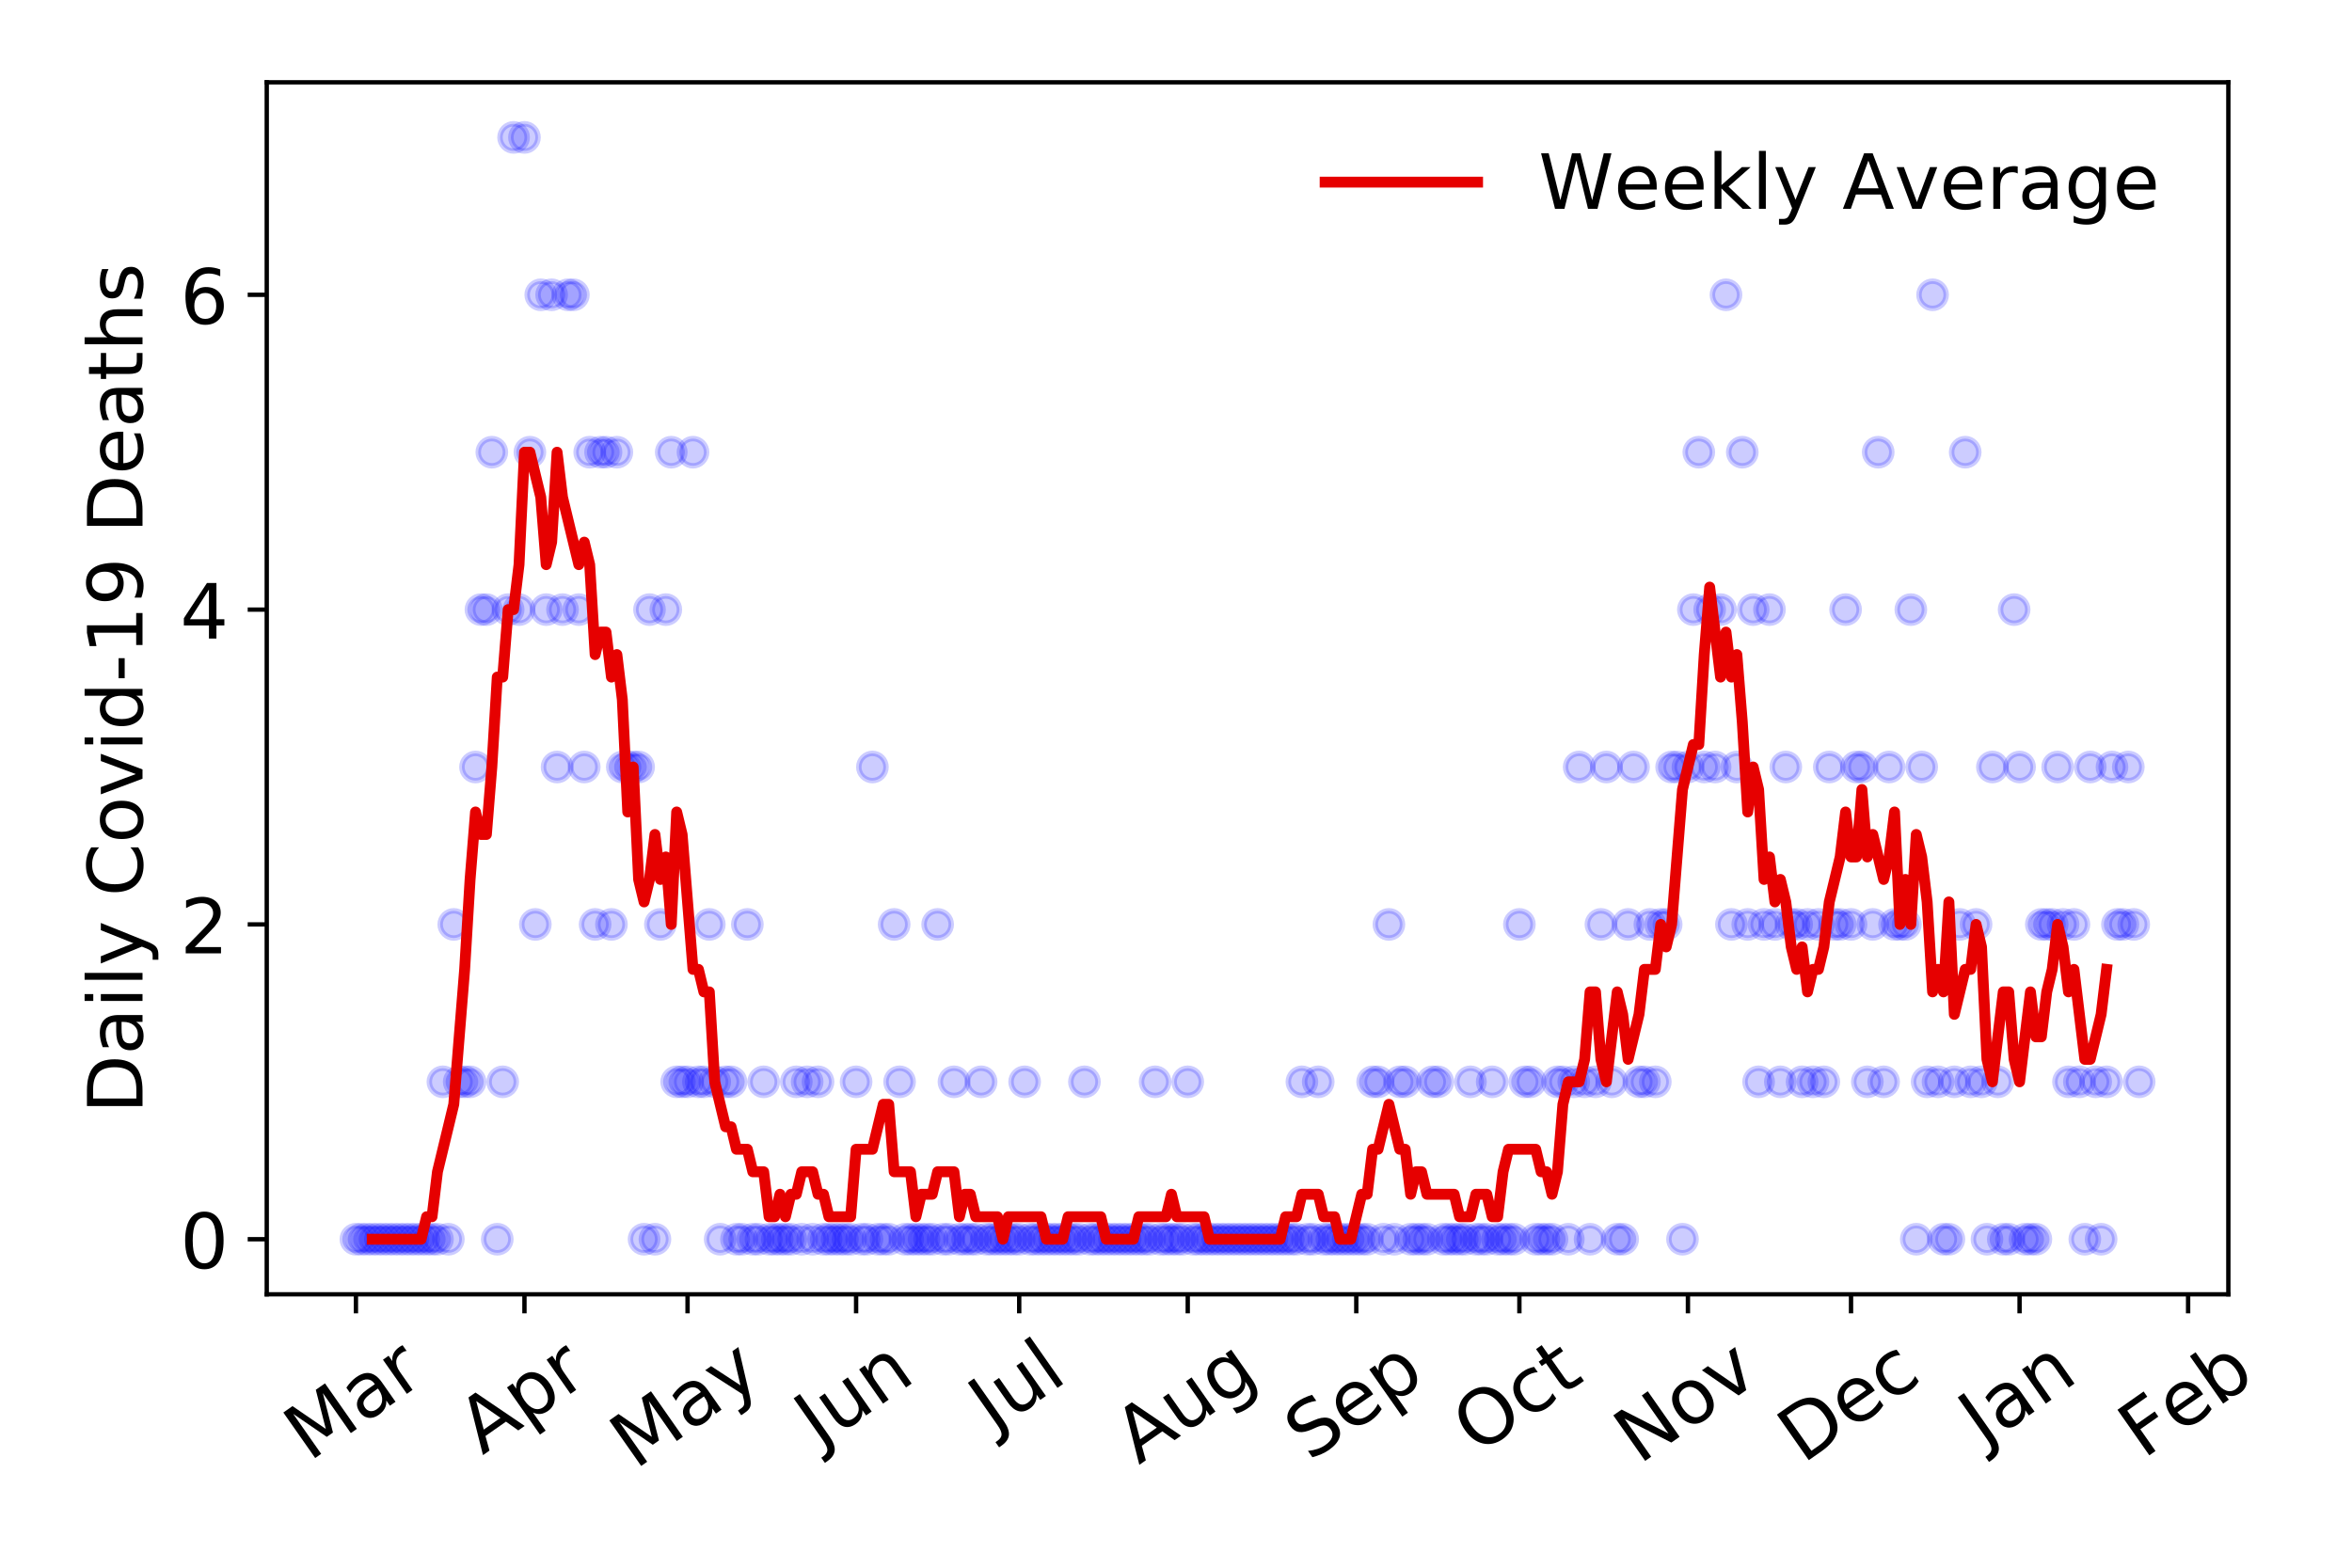 <?xml version="1.0" encoding="utf-8" standalone="no"?>
<!DOCTYPE svg PUBLIC "-//W3C//DTD SVG 1.1//EN"
  "http://www.w3.org/Graphics/SVG/1.1/DTD/svg11.dtd">
<!-- Created with matplotlib (https://matplotlib.org/) -->
<svg height="288pt" version="1.1" viewBox="0 0 432 288" width="432pt" xmlns="http://www.w3.org/2000/svg" xmlns:xlink="http://www.w3.org/1999/xlink">
 <defs>
  <style type="text/css">
*{stroke-linecap:butt;stroke-linejoin:round;}
  </style>
 </defs>
 <g id="figure_1">
  <g id="patch_1">
   <path d="M 0 288 
L 432 288 
L 432 0 
L 0 0 
z
" style="fill:#ffffff;"/>
  </g>
  <g id="axes_1">
   <g id="patch_2">
    <path d="M 48.995 237.778 
L 409.288 237.778 
L 409.288 15.12 
L 48.995 15.12 
z
" style="fill:#ffffff;"/>
   </g>
   <g id="matplotlib.axis_1">
    <g id="xtick_1">
     <g id="line2d_1">
      <defs>
       <path d="M 0 0 
L 0 3.5 
" id="m133c0ee192" style="stroke:#000000;stroke-width:0.8;"/>
      </defs>
      <g>
       <use style="stroke:#000000;stroke-width:0.8;" x="65.372" xlink:href="#m133c0ee192" y="237.778"/>
      </g>
     </g>
     <g id="text_1">
      <!-- Mar -->
      <defs>
       <path d="M 9.812 72.906 
L 24.516 72.906 
L 43.109 23.297 
L 61.812 72.906 
L 76.516 72.906 
L 76.516 0 
L 66.891 0 
L 66.891 64.016 
L 48.094 14.016 
L 38.188 14.016 
L 19.391 64.016 
L 19.391 0 
L 9.812 0 
z
" id="DejaVuSans-77"/>
       <path d="M 34.281 27.484 
Q 23.391 27.484 19.188 25 
Q 14.984 22.516 14.984 16.5 
Q 14.984 11.719 18.141 8.906 
Q 21.297 6.109 26.703 6.109 
Q 34.188 6.109 38.703 11.406 
Q 43.219 16.703 43.219 25.484 
L 43.219 27.484 
z
M 52.203 31.203 
L 52.203 0 
L 43.219 0 
L 43.219 8.297 
Q 40.141 3.328 35.547 0.953 
Q 30.953 -1.422 24.312 -1.422 
Q 15.922 -1.422 10.953 3.297 
Q 6 8.016 6 15.922 
Q 6 25.141 12.172 29.828 
Q 18.359 34.516 30.609 34.516 
L 43.219 34.516 
L 43.219 35.406 
Q 43.219 41.609 39.141 45 
Q 35.062 48.391 27.688 48.391 
Q 23 48.391 18.547 47.266 
Q 14.109 46.141 10.016 43.891 
L 10.016 52.203 
Q 14.938 54.109 19.578 55.047 
Q 24.219 56 28.609 56 
Q 40.484 56 46.344 49.844 
Q 52.203 43.703 52.203 31.203 
z
" id="DejaVuSans-97"/>
       <path d="M 41.109 46.297 
Q 39.594 47.172 37.812 47.578 
Q 36.031 48 33.891 48 
Q 26.266 48 22.188 43.047 
Q 18.109 38.094 18.109 28.812 
L 18.109 0 
L 9.078 0 
L 9.078 54.688 
L 18.109 54.688 
L 18.109 46.188 
Q 20.953 51.172 25.484 53.578 
Q 30.031 56 36.531 56 
Q 37.453 56 38.578 55.875 
Q 39.703 55.766 41.062 55.516 
z
" id="DejaVuSans-114"/>
      </defs>
      <g transform="translate(56.769 268.643)rotate(-35)scale(0.14 -0.14)">
       <use xlink:href="#DejaVuSans-77"/>
       <use x="86.279" xlink:href="#DejaVuSans-97"/>
       <use x="147.559" xlink:href="#DejaVuSans-114"/>
      </g>
     </g>
    </g>
    <g id="xtick_2">
     <g id="line2d_2">
      <g>
       <use style="stroke:#000000;stroke-width:0.8;" x="96.328" xlink:href="#m133c0ee192" y="237.778"/>
      </g>
     </g>
     <g id="text_2">
      <!-- Apr -->
      <defs>
       <path d="M 34.188 63.188 
L 20.797 26.906 
L 47.609 26.906 
z
M 28.609 72.906 
L 39.797 72.906 
L 67.578 0 
L 57.328 0 
L 50.688 18.703 
L 17.828 18.703 
L 11.188 0 
L 0.781 0 
z
" id="DejaVuSans-65"/>
       <path d="M 18.109 8.203 
L 18.109 -20.797 
L 9.078 -20.797 
L 9.078 54.688 
L 18.109 54.688 
L 18.109 46.391 
Q 20.953 51.266 25.266 53.625 
Q 29.594 56 35.594 56 
Q 45.562 56 51.781 48.094 
Q 58.016 40.188 58.016 27.297 
Q 58.016 14.406 51.781 6.484 
Q 45.562 -1.422 35.594 -1.422 
Q 29.594 -1.422 25.266 0.953 
Q 20.953 3.328 18.109 8.203 
z
M 48.688 27.297 
Q 48.688 37.203 44.609 42.844 
Q 40.531 48.484 33.406 48.484 
Q 26.266 48.484 22.188 42.844 
Q 18.109 37.203 18.109 27.297 
Q 18.109 17.391 22.188 11.75 
Q 26.266 6.109 33.406 6.109 
Q 40.531 6.109 44.609 11.75 
Q 48.688 17.391 48.688 27.297 
z
" id="DejaVuSans-112"/>
      </defs>
      <g transform="translate(88.624 267.384)rotate(-35)scale(0.14 -0.14)">
       <use xlink:href="#DejaVuSans-65"/>
       <use x="68.408" xlink:href="#DejaVuSans-112"/>
       <use x="131.885" xlink:href="#DejaVuSans-114"/>
      </g>
     </g>
    </g>
    <g id="xtick_3">
     <g id="line2d_3">
      <g>
       <use style="stroke:#000000;stroke-width:0.8;" x="126.286" xlink:href="#m133c0ee192" y="237.778"/>
      </g>
     </g>
     <g id="text_3">
      <!-- May -->
      <defs>
       <path d="M 32.172 -5.078 
Q 28.375 -14.844 24.75 -17.812 
Q 21.141 -20.797 15.094 -20.797 
L 7.906 -20.797 
L 7.906 -13.281 
L 13.188 -13.281 
Q 16.891 -13.281 18.938 -11.516 
Q 21 -9.766 23.484 -3.219 
L 25.094 0.875 
L 2.984 54.688 
L 12.5 54.688 
L 29.594 11.922 
L 46.688 54.688 
L 56.203 54.688 
z
" id="DejaVuSans-121"/>
      </defs>
      <g transform="translate(116.647 270.094)rotate(-35)scale(0.14 -0.14)">
       <use xlink:href="#DejaVuSans-77"/>
       <use x="86.279" xlink:href="#DejaVuSans-97"/>
       <use x="147.559" xlink:href="#DejaVuSans-121"/>
      </g>
     </g>
    </g>
    <g id="xtick_4">
     <g id="line2d_4">
      <g>
       <use style="stroke:#000000;stroke-width:0.8;" x="157.243" xlink:href="#m133c0ee192" y="237.778"/>
      </g>
     </g>
     <g id="text_4">
      <!-- Jun -->
      <defs>
       <path d="M 9.812 72.906 
L 19.672 72.906 
L 19.672 5.078 
Q 19.672 -8.109 14.672 -14.062 
Q 9.672 -20.016 -1.422 -20.016 
L -5.172 -20.016 
L -5.172 -11.719 
L -2.094 -11.719 
Q 4.438 -11.719 7.125 -8.047 
Q 9.812 -4.391 9.812 5.078 
z
" id="DejaVuSans-74"/>
       <path d="M 8.5 21.578 
L 8.5 54.688 
L 17.484 54.688 
L 17.484 21.922 
Q 17.484 14.156 20.5 10.266 
Q 23.531 6.391 29.594 6.391 
Q 36.859 6.391 41.078 11.031 
Q 45.312 15.672 45.312 23.688 
L 45.312 54.688 
L 54.297 54.688 
L 54.297 0 
L 45.312 0 
L 45.312 8.406 
Q 42.047 3.422 37.719 1 
Q 33.406 -1.422 27.688 -1.422 
Q 18.266 -1.422 13.375 4.438 
Q 8.5 10.297 8.5 21.578 
z
M 31.109 56 
z
" id="DejaVuSans-117"/>
       <path d="M 54.891 33.016 
L 54.891 0 
L 45.906 0 
L 45.906 32.719 
Q 45.906 40.484 42.875 44.328 
Q 39.844 48.188 33.797 48.188 
Q 26.516 48.188 22.312 43.547 
Q 18.109 38.922 18.109 30.906 
L 18.109 0 
L 9.078 0 
L 9.078 54.688 
L 18.109 54.688 
L 18.109 46.188 
Q 21.344 51.125 25.703 53.562 
Q 30.078 56 35.797 56 
Q 45.219 56 50.047 50.172 
Q 54.891 44.344 54.891 33.016 
z
" id="DejaVuSans-110"/>
      </defs>
      <g transform="translate(150.499 266.039)rotate(-35)scale(0.14 -0.14)">
       <use xlink:href="#DejaVuSans-74"/>
       <use x="29.492" xlink:href="#DejaVuSans-117"/>
       <use x="92.871" xlink:href="#DejaVuSans-110"/>
      </g>
     </g>
    </g>
    <g id="xtick_5">
     <g id="line2d_5">
      <g>
       <use style="stroke:#000000;stroke-width:0.8;" x="187.2" xlink:href="#m133c0ee192" y="237.778"/>
      </g>
     </g>
     <g id="text_5">
      <!-- Jul -->
      <defs>
       <path d="M 9.422 75.984 
L 18.406 75.984 
L 18.406 0 
L 9.422 0 
z
" id="DejaVuSans-108"/>
      </defs>
      <g transform="translate(182.498 263.181)rotate(-35)scale(0.14 -0.14)">
       <use xlink:href="#DejaVuSans-74"/>
       <use x="29.492" xlink:href="#DejaVuSans-117"/>
       <use x="92.871" xlink:href="#DejaVuSans-108"/>
      </g>
     </g>
    </g>
    <g id="xtick_6">
     <g id="line2d_6">
      <g>
       <use style="stroke:#000000;stroke-width:0.8;" x="218.157" xlink:href="#m133c0ee192" y="237.778"/>
      </g>
     </g>
     <g id="text_6">
      <!-- Aug -->
      <defs>
       <path d="M 45.406 27.984 
Q 45.406 37.75 41.375 43.109 
Q 37.359 48.484 30.078 48.484 
Q 22.859 48.484 18.828 43.109 
Q 14.797 37.75 14.797 27.984 
Q 14.797 18.266 18.828 12.891 
Q 22.859 7.516 30.078 7.516 
Q 37.359 7.516 41.375 12.891 
Q 45.406 18.266 45.406 27.984 
z
M 54.391 6.781 
Q 54.391 -7.172 48.188 -13.984 
Q 42 -20.797 29.203 -20.797 
Q 24.469 -20.797 20.266 -20.094 
Q 16.062 -19.391 12.109 -17.922 
L 12.109 -9.188 
Q 16.062 -11.328 19.922 -12.344 
Q 23.781 -13.375 27.781 -13.375 
Q 36.625 -13.375 41.016 -8.766 
Q 45.406 -4.156 45.406 5.172 
L 45.406 9.625 
Q 42.625 4.781 38.281 2.391 
Q 33.938 0 27.875 0 
Q 17.828 0 11.672 7.656 
Q 5.516 15.328 5.516 27.984 
Q 5.516 40.672 11.672 48.328 
Q 17.828 56 27.875 56 
Q 33.938 56 38.281 53.609 
Q 42.625 51.219 45.406 46.391 
L 45.406 54.688 
L 54.391 54.688 
z
" id="DejaVuSans-103"/>
      </defs>
      <g transform="translate(209.176 269.172)rotate(-35)scale(0.14 -0.14)">
       <use xlink:href="#DejaVuSans-65"/>
       <use x="68.408" xlink:href="#DejaVuSans-117"/>
       <use x="131.787" xlink:href="#DejaVuSans-103"/>
      </g>
     </g>
    </g>
    <g id="xtick_7">
     <g id="line2d_7">
      <g>
       <use style="stroke:#000000;stroke-width:0.8;" x="249.113" xlink:href="#m133c0ee192" y="237.778"/>
      </g>
     </g>
     <g id="text_7">
      <!-- Sep -->
      <defs>
       <path d="M 53.516 70.516 
L 53.516 60.891 
Q 47.906 63.578 42.922 64.891 
Q 37.938 66.219 33.297 66.219 
Q 25.25 66.219 20.875 63.094 
Q 16.5 59.969 16.5 54.203 
Q 16.5 49.359 19.406 46.891 
Q 22.312 44.438 30.422 42.922 
L 36.375 41.703 
Q 47.406 39.594 52.656 34.297 
Q 57.906 29 57.906 20.125 
Q 57.906 9.516 50.797 4.047 
Q 43.703 -1.422 29.984 -1.422 
Q 24.812 -1.422 18.969 -0.25 
Q 13.141 0.922 6.891 3.219 
L 6.891 13.375 
Q 12.891 10.016 18.656 8.297 
Q 24.422 6.594 29.984 6.594 
Q 38.422 6.594 43.016 9.906 
Q 47.609 13.234 47.609 19.391 
Q 47.609 24.75 44.312 27.781 
Q 41.016 30.812 33.5 32.328 
L 27.484 33.5 
Q 16.453 35.688 11.516 40.375 
Q 6.594 45.062 6.594 53.422 
Q 6.594 63.094 13.406 68.656 
Q 20.219 74.219 32.172 74.219 
Q 37.312 74.219 42.625 73.281 
Q 47.953 72.359 53.516 70.516 
z
" id="DejaVuSans-83"/>
       <path d="M 56.203 29.594 
L 56.203 25.203 
L 14.891 25.203 
Q 15.484 15.922 20.484 11.062 
Q 25.484 6.203 34.422 6.203 
Q 39.594 6.203 44.453 7.469 
Q 49.312 8.734 54.109 11.281 
L 54.109 2.781 
Q 49.266 0.734 44.188 -0.344 
Q 39.109 -1.422 33.891 -1.422 
Q 20.797 -1.422 13.156 6.188 
Q 5.516 13.812 5.516 26.812 
Q 5.516 40.234 12.766 48.109 
Q 20.016 56 32.328 56 
Q 43.359 56 49.781 48.891 
Q 56.203 41.797 56.203 29.594 
z
M 47.219 32.234 
Q 47.125 39.594 43.094 43.984 
Q 39.062 48.391 32.422 48.391 
Q 24.906 48.391 20.391 44.141 
Q 15.875 39.891 15.188 32.172 
z
" id="DejaVuSans-101"/>
      </defs>
      <g transform="translate(240.52 268.629)rotate(-35)scale(0.14 -0.14)">
       <use xlink:href="#DejaVuSans-83"/>
       <use x="63.477" xlink:href="#DejaVuSans-101"/>
       <use x="125" xlink:href="#DejaVuSans-112"/>
      </g>
     </g>
    </g>
    <g id="xtick_8">
     <g id="line2d_8">
      <g>
       <use style="stroke:#000000;stroke-width:0.8;" x="279.071" xlink:href="#m133c0ee192" y="237.778"/>
      </g>
     </g>
     <g id="text_8">
      <!-- Oct -->
      <defs>
       <path d="M 39.406 66.219 
Q 28.656 66.219 22.328 58.203 
Q 16.016 50.203 16.016 36.375 
Q 16.016 22.609 22.328 14.594 
Q 28.656 6.594 39.406 6.594 
Q 50.141 6.594 56.422 14.594 
Q 62.703 22.609 62.703 36.375 
Q 62.703 50.203 56.422 58.203 
Q 50.141 66.219 39.406 66.219 
z
M 39.406 74.219 
Q 54.734 74.219 63.906 63.938 
Q 73.094 53.656 73.094 36.375 
Q 73.094 19.141 63.906 8.859 
Q 54.734 -1.422 39.406 -1.422 
Q 24.031 -1.422 14.812 8.828 
Q 5.609 19.094 5.609 36.375 
Q 5.609 53.656 14.812 63.938 
Q 24.031 74.219 39.406 74.219 
z
" id="DejaVuSans-79"/>
       <path d="M 48.781 52.594 
L 48.781 44.188 
Q 44.969 46.297 41.141 47.344 
Q 37.312 48.391 33.406 48.391 
Q 24.656 48.391 19.812 42.844 
Q 14.984 37.312 14.984 27.297 
Q 14.984 17.281 19.812 11.734 
Q 24.656 6.203 33.406 6.203 
Q 37.312 6.203 41.141 7.25 
Q 44.969 8.297 48.781 10.406 
L 48.781 2.094 
Q 45.016 0.344 40.984 -0.531 
Q 36.969 -1.422 32.422 -1.422 
Q 20.062 -1.422 12.781 6.344 
Q 5.516 14.109 5.516 27.297 
Q 5.516 40.672 12.859 48.328 
Q 20.219 56 33.016 56 
Q 37.156 56 41.109 55.141 
Q 45.062 54.297 48.781 52.594 
z
" id="DejaVuSans-99"/>
       <path d="M 18.312 70.219 
L 18.312 54.688 
L 36.812 54.688 
L 36.812 47.703 
L 18.312 47.703 
L 18.312 18.016 
Q 18.312 11.328 20.141 9.422 
Q 21.969 7.516 27.594 7.516 
L 36.812 7.516 
L 36.812 0 
L 27.594 0 
Q 17.188 0 13.234 3.875 
Q 9.281 7.766 9.281 18.016 
L 9.281 47.703 
L 2.688 47.703 
L 2.688 54.688 
L 9.281 54.688 
L 9.281 70.219 
z
" id="DejaVuSans-116"/>
      </defs>
      <g transform="translate(271.372 267.377)rotate(-35)scale(0.14 -0.14)">
       <use xlink:href="#DejaVuSans-79"/>
       <use x="78.711" xlink:href="#DejaVuSans-99"/>
       <use x="133.691" xlink:href="#DejaVuSans-116"/>
      </g>
     </g>
    </g>
    <g id="xtick_9">
     <g id="line2d_9">
      <g>
       <use style="stroke:#000000;stroke-width:0.8;" x="310.027" xlink:href="#m133c0ee192" y="237.778"/>
      </g>
     </g>
     <g id="text_9">
      <!-- Nov -->
      <defs>
       <path d="M 9.812 72.906 
L 23.094 72.906 
L 55.422 11.922 
L 55.422 72.906 
L 64.984 72.906 
L 64.984 0 
L 51.703 0 
L 19.391 60.984 
L 19.391 0 
L 9.812 0 
z
" id="DejaVuSans-78"/>
       <path d="M 30.609 48.391 
Q 23.391 48.391 19.188 42.75 
Q 14.984 37.109 14.984 27.297 
Q 14.984 17.484 19.156 11.844 
Q 23.344 6.203 30.609 6.203 
Q 37.797 6.203 41.984 11.859 
Q 46.188 17.531 46.188 27.297 
Q 46.188 37.016 41.984 42.703 
Q 37.797 48.391 30.609 48.391 
z
M 30.609 56 
Q 42.328 56 49.016 48.375 
Q 55.719 40.766 55.719 27.297 
Q 55.719 13.875 49.016 6.219 
Q 42.328 -1.422 30.609 -1.422 
Q 18.844 -1.422 12.172 6.219 
Q 5.516 13.875 5.516 27.297 
Q 5.516 40.766 12.172 48.375 
Q 18.844 56 30.609 56 
z
" id="DejaVuSans-111"/>
       <path d="M 2.984 54.688 
L 12.5 54.688 
L 29.594 8.797 
L 46.688 54.688 
L 56.203 54.688 
L 35.688 0 
L 23.484 0 
z
" id="DejaVuSans-118"/>
      </defs>
      <g transform="translate(301.051 269.166)rotate(-35)scale(0.14 -0.14)">
       <use xlink:href="#DejaVuSans-78"/>
       <use x="74.805" xlink:href="#DejaVuSans-111"/>
       <use x="135.986" xlink:href="#DejaVuSans-118"/>
      </g>
     </g>
    </g>
    <g id="xtick_10">
     <g id="line2d_10">
      <g>
       <use style="stroke:#000000;stroke-width:0.8;" x="339.985" xlink:href="#m133c0ee192" y="237.778"/>
      </g>
     </g>
     <g id="text_10">
      <!-- Dec -->
      <defs>
       <path d="M 19.672 64.797 
L 19.672 8.109 
L 31.594 8.109 
Q 46.688 8.109 53.688 14.938 
Q 60.688 21.781 60.688 36.531 
Q 60.688 51.172 53.688 57.984 
Q 46.688 64.797 31.594 64.797 
z
M 9.812 72.906 
L 30.078 72.906 
Q 51.266 72.906 61.172 64.094 
Q 71.094 55.281 71.094 36.531 
Q 71.094 17.672 61.125 8.828 
Q 51.172 0 30.078 0 
L 9.812 0 
z
" id="DejaVuSans-68"/>
      </defs>
      <g transform="translate(331.105 269.032)rotate(-35)scale(0.14 -0.14)">
       <use xlink:href="#DejaVuSans-68"/>
       <use x="77.002" xlink:href="#DejaVuSans-101"/>
       <use x="138.525" xlink:href="#DejaVuSans-99"/>
      </g>
     </g>
    </g>
    <g id="xtick_11">
     <g id="line2d_11">
      <g>
       <use style="stroke:#000000;stroke-width:0.8;" x="370.942" xlink:href="#m133c0ee192" y="237.778"/>
      </g>
     </g>
     <g id="text_11">
      <!-- Jan -->
      <g transform="translate(364.318 265.871)rotate(-35)scale(0.14 -0.14)">
       <use xlink:href="#DejaVuSans-74"/>
       <use x="29.492" xlink:href="#DejaVuSans-97"/>
       <use x="90.771" xlink:href="#DejaVuSans-110"/>
      </g>
     </g>
    </g>
    <g id="xtick_12">
     <g id="line2d_12">
      <g>
       <use style="stroke:#000000;stroke-width:0.8;" x="401.898" xlink:href="#m133c0ee192" y="237.778"/>
      </g>
     </g>
     <g id="text_12">
      <!-- Feb -->
      <defs>
       <path d="M 9.812 72.906 
L 51.703 72.906 
L 51.703 64.594 
L 19.672 64.594 
L 19.672 43.109 
L 48.578 43.109 
L 48.578 34.812 
L 19.672 34.812 
L 19.672 0 
L 9.812 0 
z
" id="DejaVuSans-70"/>
       <path d="M 48.688 27.297 
Q 48.688 37.203 44.609 42.844 
Q 40.531 48.484 33.406 48.484 
Q 26.266 48.484 22.188 42.844 
Q 18.109 37.203 18.109 27.297 
Q 18.109 17.391 22.188 11.75 
Q 26.266 6.109 33.406 6.109 
Q 40.531 6.109 44.609 11.75 
Q 48.688 17.391 48.688 27.297 
z
M 18.109 46.391 
Q 20.953 51.266 25.266 53.625 
Q 29.594 56 35.594 56 
Q 45.562 56 51.781 48.094 
Q 58.016 40.188 58.016 27.297 
Q 58.016 14.406 51.781 6.484 
Q 45.562 -1.422 35.594 -1.422 
Q 29.594 -1.422 25.266 0.953 
Q 20.953 3.328 18.109 8.203 
L 18.109 0 
L 9.078 0 
L 9.078 75.984 
L 18.109 75.984 
z
" id="DejaVuSans-98"/>
      </defs>
      <g transform="translate(393.652 268.143)rotate(-35)scale(0.14 -0.14)">
       <use xlink:href="#DejaVuSans-70"/>
       <use x="57.441" xlink:href="#DejaVuSans-101"/>
       <use x="118.965" xlink:href="#DejaVuSans-98"/>
      </g>
     </g>
    </g>
   </g>
   <g id="matplotlib.axis_2">
    <g id="ytick_1">
     <g id="line2d_13">
      <defs>
       <path d="M 0 0 
L -3.5 0 
" id="m27f4aa9de6" style="stroke:#000000;stroke-width:0.8;"/>
      </defs>
      <g>
       <use style="stroke:#000000;stroke-width:0.8;" x="48.995" xlink:href="#m27f4aa9de6" y="227.657"/>
      </g>
     </g>
     <g id="text_13">
      <!-- 0 -->
      <defs>
       <path d="M 31.781 66.406 
Q 24.172 66.406 20.328 58.906 
Q 16.5 51.422 16.5 36.375 
Q 16.5 21.391 20.328 13.891 
Q 24.172 6.391 31.781 6.391 
Q 39.453 6.391 43.281 13.891 
Q 47.125 21.391 47.125 36.375 
Q 47.125 51.422 43.281 58.906 
Q 39.453 66.406 31.781 66.406 
z
M 31.781 74.219 
Q 44.047 74.219 50.516 64.516 
Q 56.984 54.828 56.984 36.375 
Q 56.984 17.969 50.516 8.266 
Q 44.047 -1.422 31.781 -1.422 
Q 19.531 -1.422 13.062 8.266 
Q 6.594 17.969 6.594 36.375 
Q 6.594 54.828 13.062 64.516 
Q 19.531 74.219 31.781 74.219 
z
" id="DejaVuSans-48"/>
      </defs>
      <g transform="translate(33.087 232.976)scale(0.14 -0.14)">
       <use xlink:href="#DejaVuSans-48"/>
      </g>
     </g>
    </g>
    <g id="ytick_2">
     <g id="line2d_14">
      <g>
       <use style="stroke:#000000;stroke-width:0.8;" x="48.995" xlink:href="#m27f4aa9de6" y="169.824"/>
      </g>
     </g>
     <g id="text_14">
      <!-- 2 -->
      <defs>
       <path d="M 19.188 8.297 
L 53.609 8.297 
L 53.609 0 
L 7.328 0 
L 7.328 8.297 
Q 12.938 14.109 22.625 23.891 
Q 32.328 33.688 34.812 36.531 
Q 39.547 41.844 41.422 45.531 
Q 43.312 49.219 43.312 52.781 
Q 43.312 58.594 39.234 62.25 
Q 35.156 65.922 28.609 65.922 
Q 23.969 65.922 18.812 64.312 
Q 13.672 62.703 7.812 59.422 
L 7.812 69.391 
Q 13.766 71.781 18.938 73 
Q 24.125 74.219 28.422 74.219 
Q 39.75 74.219 46.484 68.547 
Q 53.219 62.891 53.219 53.422 
Q 53.219 48.922 51.531 44.891 
Q 49.859 40.875 45.406 35.406 
Q 44.188 33.984 37.641 27.219 
Q 31.109 20.453 19.188 8.297 
z
" id="DejaVuSans-50"/>
      </defs>
      <g transform="translate(33.087 175.143)scale(0.14 -0.14)">
       <use xlink:href="#DejaVuSans-50"/>
      </g>
     </g>
    </g>
    <g id="ytick_3">
     <g id="line2d_15">
      <g>
       <use style="stroke:#000000;stroke-width:0.8;" x="48.995" xlink:href="#m27f4aa9de6" y="111.991"/>
      </g>
     </g>
     <g id="text_15">
      <!-- 4 -->
      <defs>
       <path d="M 37.797 64.312 
L 12.891 25.391 
L 37.797 25.391 
z
M 35.203 72.906 
L 47.609 72.906 
L 47.609 25.391 
L 58.016 25.391 
L 58.016 17.188 
L 47.609 17.188 
L 47.609 0 
L 37.797 0 
L 37.797 17.188 
L 4.891 17.188 
L 4.891 26.703 
z
" id="DejaVuSans-52"/>
      </defs>
      <g transform="translate(33.087 117.31)scale(0.14 -0.14)">
       <use xlink:href="#DejaVuSans-52"/>
      </g>
     </g>
    </g>
    <g id="ytick_4">
     <g id="line2d_16">
      <g>
       <use style="stroke:#000000;stroke-width:0.8;" x="48.995" xlink:href="#m27f4aa9de6" y="54.157"/>
      </g>
     </g>
     <g id="text_16">
      <!-- 6 -->
      <defs>
       <path d="M 33.016 40.375 
Q 26.375 40.375 22.484 35.828 
Q 18.609 31.297 18.609 23.391 
Q 18.609 15.531 22.484 10.953 
Q 26.375 6.391 33.016 6.391 
Q 39.656 6.391 43.531 10.953 
Q 47.406 15.531 47.406 23.391 
Q 47.406 31.297 43.531 35.828 
Q 39.656 40.375 33.016 40.375 
z
M 52.594 71.297 
L 52.594 62.312 
Q 48.875 64.062 45.094 64.984 
Q 41.312 65.922 37.594 65.922 
Q 27.828 65.922 22.672 59.328 
Q 17.531 52.734 16.797 39.406 
Q 19.672 43.656 24.016 45.922 
Q 28.375 48.188 33.594 48.188 
Q 44.578 48.188 50.953 41.516 
Q 57.328 34.859 57.328 23.391 
Q 57.328 12.156 50.688 5.359 
Q 44.047 -1.422 33.016 -1.422 
Q 20.359 -1.422 13.672 8.266 
Q 6.984 17.969 6.984 36.375 
Q 6.984 53.656 15.188 63.938 
Q 23.391 74.219 37.203 74.219 
Q 40.922 74.219 44.703 73.484 
Q 48.484 72.75 52.594 71.297 
z
" id="DejaVuSans-54"/>
      </defs>
      <g transform="translate(33.087 59.476)scale(0.14 -0.14)">
       <use xlink:href="#DejaVuSans-54"/>
      </g>
     </g>
    </g>
    <g id="text_17">
     <!-- Daily Covid-19 Deaths -->
     <defs>
      <path d="M 9.422 54.688 
L 18.406 54.688 
L 18.406 0 
L 9.422 0 
z
M 9.422 75.984 
L 18.406 75.984 
L 18.406 64.594 
L 9.422 64.594 
z
" id="DejaVuSans-105"/>
      <path id="DejaVuSans-32"/>
      <path d="M 64.406 67.281 
L 64.406 56.891 
Q 59.422 61.531 53.781 63.812 
Q 48.141 66.109 41.797 66.109 
Q 29.297 66.109 22.656 58.469 
Q 16.016 50.828 16.016 36.375 
Q 16.016 21.969 22.656 14.328 
Q 29.297 6.688 41.797 6.688 
Q 48.141 6.688 53.781 8.984 
Q 59.422 11.281 64.406 15.922 
L 64.406 5.609 
Q 59.234 2.094 53.438 0.328 
Q 47.656 -1.422 41.219 -1.422 
Q 24.656 -1.422 15.125 8.703 
Q 5.609 18.844 5.609 36.375 
Q 5.609 53.953 15.125 64.078 
Q 24.656 74.219 41.219 74.219 
Q 47.75 74.219 53.531 72.484 
Q 59.328 70.75 64.406 67.281 
z
" id="DejaVuSans-67"/>
      <path d="M 45.406 46.391 
L 45.406 75.984 
L 54.391 75.984 
L 54.391 0 
L 45.406 0 
L 45.406 8.203 
Q 42.578 3.328 38.25 0.953 
Q 33.938 -1.422 27.875 -1.422 
Q 17.969 -1.422 11.734 6.484 
Q 5.516 14.406 5.516 27.297 
Q 5.516 40.188 11.734 48.094 
Q 17.969 56 27.875 56 
Q 33.938 56 38.25 53.625 
Q 42.578 51.266 45.406 46.391 
z
M 14.797 27.297 
Q 14.797 17.391 18.875 11.75 
Q 22.953 6.109 30.078 6.109 
Q 37.203 6.109 41.297 11.75 
Q 45.406 17.391 45.406 27.297 
Q 45.406 37.203 41.297 42.844 
Q 37.203 48.484 30.078 48.484 
Q 22.953 48.484 18.875 42.844 
Q 14.797 37.203 14.797 27.297 
z
" id="DejaVuSans-100"/>
      <path d="M 4.891 31.391 
L 31.203 31.391 
L 31.203 23.391 
L 4.891 23.391 
z
" id="DejaVuSans-45"/>
      <path d="M 12.406 8.297 
L 28.516 8.297 
L 28.516 63.922 
L 10.984 60.406 
L 10.984 69.391 
L 28.422 72.906 
L 38.281 72.906 
L 38.281 8.297 
L 54.391 8.297 
L 54.391 0 
L 12.406 0 
z
" id="DejaVuSans-49"/>
      <path d="M 10.984 1.516 
L 10.984 10.5 
Q 14.703 8.734 18.5 7.812 
Q 22.312 6.891 25.984 6.891 
Q 35.75 6.891 40.891 13.453 
Q 46.047 20.016 46.781 33.406 
Q 43.953 29.203 39.594 26.953 
Q 35.25 24.703 29.984 24.703 
Q 19.047 24.703 12.672 31.312 
Q 6.297 37.938 6.297 49.422 
Q 6.297 60.641 12.938 67.422 
Q 19.578 74.219 30.609 74.219 
Q 43.266 74.219 49.922 64.516 
Q 56.594 54.828 56.594 36.375 
Q 56.594 19.141 48.406 8.859 
Q 40.234 -1.422 26.422 -1.422 
Q 22.703 -1.422 18.891 -0.688 
Q 15.094 0.047 10.984 1.516 
z
M 30.609 32.422 
Q 37.25 32.422 41.125 36.953 
Q 45.016 41.5 45.016 49.422 
Q 45.016 57.281 41.125 61.844 
Q 37.25 66.406 30.609 66.406 
Q 23.969 66.406 20.094 61.844 
Q 16.219 57.281 16.219 49.422 
Q 16.219 41.5 20.094 36.953 
Q 23.969 32.422 30.609 32.422 
z
" id="DejaVuSans-57"/>
      <path d="M 54.891 33.016 
L 54.891 0 
L 45.906 0 
L 45.906 32.719 
Q 45.906 40.484 42.875 44.328 
Q 39.844 48.188 33.797 48.188 
Q 26.516 48.188 22.312 43.547 
Q 18.109 38.922 18.109 30.906 
L 18.109 0 
L 9.078 0 
L 9.078 75.984 
L 18.109 75.984 
L 18.109 46.188 
Q 21.344 51.125 25.703 53.562 
Q 30.078 56 35.797 56 
Q 45.219 56 50.047 50.172 
Q 54.891 44.344 54.891 33.016 
z
" id="DejaVuSans-104"/>
      <path d="M 44.281 53.078 
L 44.281 44.578 
Q 40.484 46.531 36.375 47.5 
Q 32.281 48.484 27.875 48.484 
Q 21.188 48.484 17.844 46.438 
Q 14.5 44.391 14.5 40.281 
Q 14.5 37.156 16.891 35.375 
Q 19.281 33.594 26.516 31.984 
L 29.594 31.297 
Q 39.156 29.25 43.188 25.516 
Q 47.219 21.781 47.219 15.094 
Q 47.219 7.469 41.188 3.016 
Q 35.156 -1.422 24.609 -1.422 
Q 20.219 -1.422 15.453 -0.562 
Q 10.688 0.297 5.422 2 
L 5.422 11.281 
Q 10.406 8.688 15.234 7.391 
Q 20.062 6.109 24.812 6.109 
Q 31.156 6.109 34.562 8.281 
Q 37.984 10.453 37.984 14.406 
Q 37.984 18.062 35.516 20.016 
Q 33.062 21.969 24.703 23.781 
L 21.578 24.516 
Q 13.234 26.266 9.516 29.906 
Q 5.812 33.547 5.812 39.891 
Q 5.812 47.609 11.281 51.797 
Q 16.75 56 26.812 56 
Q 31.781 56 36.172 55.266 
Q 40.578 54.547 44.281 53.078 
z
" id="DejaVuSans-115"/>
     </defs>
     <g transform="translate(26.176 204.56)rotate(-90)scale(0.14 -0.14)">
      <use xlink:href="#DejaVuSans-68"/>
      <use x="77.002" xlink:href="#DejaVuSans-97"/>
      <use x="138.281" xlink:href="#DejaVuSans-105"/>
      <use x="166.064" xlink:href="#DejaVuSans-108"/>
      <use x="193.848" xlink:href="#DejaVuSans-121"/>
      <use x="253.027" xlink:href="#DejaVuSans-32"/>
      <use x="284.814" xlink:href="#DejaVuSans-67"/>
      <use x="354.639" xlink:href="#DejaVuSans-111"/>
      <use x="415.82" xlink:href="#DejaVuSans-118"/>
      <use x="475" xlink:href="#DejaVuSans-105"/>
      <use x="502.783" xlink:href="#DejaVuSans-100"/>
      <use x="566.26" xlink:href="#DejaVuSans-45"/>
      <use x="602.344" xlink:href="#DejaVuSans-49"/>
      <use x="665.967" xlink:href="#DejaVuSans-57"/>
      <use x="729.59" xlink:href="#DejaVuSans-32"/>
      <use x="761.377" xlink:href="#DejaVuSans-68"/>
      <use x="838.379" xlink:href="#DejaVuSans-101"/>
      <use x="899.902" xlink:href="#DejaVuSans-97"/>
      <use x="961.182" xlink:href="#DejaVuSans-116"/>
      <use x="1000.391" xlink:href="#DejaVuSans-104"/>
      <use x="1063.77" xlink:href="#DejaVuSans-115"/>
     </g>
    </g>
   </g>
   <g id="line2d_17">
    <defs>
     <path d="M 0 2.5 
C 0.663 2.5 1.299 2.237 1.768 1.768 
C 2.237 1.299 2.5 0.663 2.5 0 
C 2.5 -0.663 2.237 -1.299 1.768 -1.768 
C 1.299 -2.237 0.663 -2.5 0 -2.5 
C -0.663 -2.5 -1.299 -2.237 -1.768 -1.768 
C -2.237 -1.299 -2.5 -0.663 -2.5 0 
C -2.5 0.663 -2.237 1.299 -1.768 1.768 
C -1.299 2.237 -0.663 2.5 0 2.5 
z
" id="m02e81ab6eb" style="stroke:#0000ff;stroke-opacity:0.2;"/>
    </defs>
    <g clip-path="url(#p4ad84c9376)">
     <use style="fill:#0000ff;fill-opacity:0.2;stroke:#0000ff;stroke-opacity:0.2;" x="65.372" xlink:href="#m02e81ab6eb" y="227.657"/>
     <use style="fill:#0000ff;fill-opacity:0.2;stroke:#0000ff;stroke-opacity:0.2;" x="66.371" xlink:href="#m02e81ab6eb" y="227.657"/>
     <use style="fill:#0000ff;fill-opacity:0.2;stroke:#0000ff;stroke-opacity:0.2;" x="67.369" xlink:href="#m02e81ab6eb" y="227.657"/>
     <use style="fill:#0000ff;fill-opacity:0.2;stroke:#0000ff;stroke-opacity:0.2;" x="68.368" xlink:href="#m02e81ab6eb" y="227.657"/>
     <use style="fill:#0000ff;fill-opacity:0.2;stroke:#0000ff;stroke-opacity:0.2;" x="69.366" xlink:href="#m02e81ab6eb" y="227.657"/>
     <use style="fill:#0000ff;fill-opacity:0.2;stroke:#0000ff;stroke-opacity:0.2;" x="70.365" xlink:href="#m02e81ab6eb" y="227.657"/>
     <use style="fill:#0000ff;fill-opacity:0.2;stroke:#0000ff;stroke-opacity:0.2;" x="71.363" xlink:href="#m02e81ab6eb" y="227.657"/>
     <use style="fill:#0000ff;fill-opacity:0.2;stroke:#0000ff;stroke-opacity:0.2;" x="72.362" xlink:href="#m02e81ab6eb" y="227.657"/>
     <use style="fill:#0000ff;fill-opacity:0.2;stroke:#0000ff;stroke-opacity:0.2;" x="73.361" xlink:href="#m02e81ab6eb" y="227.657"/>
     <use style="fill:#0000ff;fill-opacity:0.2;stroke:#0000ff;stroke-opacity:0.2;" x="74.359" xlink:href="#m02e81ab6eb" y="227.657"/>
     <use style="fill:#0000ff;fill-opacity:0.2;stroke:#0000ff;stroke-opacity:0.2;" x="75.358" xlink:href="#m02e81ab6eb" y="227.657"/>
     <use style="fill:#0000ff;fill-opacity:0.2;stroke:#0000ff;stroke-opacity:0.2;" x="76.356" xlink:href="#m02e81ab6eb" y="227.657"/>
     <use style="fill:#0000ff;fill-opacity:0.2;stroke:#0000ff;stroke-opacity:0.2;" x="77.355" xlink:href="#m02e81ab6eb" y="227.657"/>
     <use style="fill:#0000ff;fill-opacity:0.2;stroke:#0000ff;stroke-opacity:0.2;" x="78.354" xlink:href="#m02e81ab6eb" y="227.657"/>
     <use style="fill:#0000ff;fill-opacity:0.2;stroke:#0000ff;stroke-opacity:0.2;" x="79.352" xlink:href="#m02e81ab6eb" y="227.657"/>
     <use style="fill:#0000ff;fill-opacity:0.2;stroke:#0000ff;stroke-opacity:0.2;" x="80.351" xlink:href="#m02e81ab6eb" y="227.657"/>
     <use style="fill:#0000ff;fill-opacity:0.2;stroke:#0000ff;stroke-opacity:0.2;" x="81.349" xlink:href="#m02e81ab6eb" y="198.741"/>
     <use style="fill:#0000ff;fill-opacity:0.2;stroke:#0000ff;stroke-opacity:0.2;" x="82.348" xlink:href="#m02e81ab6eb" y="227.657"/>
     <use style="fill:#0000ff;fill-opacity:0.2;stroke:#0000ff;stroke-opacity:0.2;" x="83.347" xlink:href="#m02e81ab6eb" y="169.824"/>
     <use style="fill:#0000ff;fill-opacity:0.2;stroke:#0000ff;stroke-opacity:0.2;" x="84.345" xlink:href="#m02e81ab6eb" y="198.741"/>
     <use style="fill:#0000ff;fill-opacity:0.2;stroke:#0000ff;stroke-opacity:0.2;" x="85.344" xlink:href="#m02e81ab6eb" y="198.741"/>
     <use style="fill:#0000ff;fill-opacity:0.2;stroke:#0000ff;stroke-opacity:0.2;" x="86.342" xlink:href="#m02e81ab6eb" y="198.741"/>
     <use style="fill:#0000ff;fill-opacity:0.2;stroke:#0000ff;stroke-opacity:0.2;" x="87.341" xlink:href="#m02e81ab6eb" y="140.907"/>
     <use style="fill:#0000ff;fill-opacity:0.2;stroke:#0000ff;stroke-opacity:0.2;" x="88.34" xlink:href="#m02e81ab6eb" y="111.991"/>
     <use style="fill:#0000ff;fill-opacity:0.2;stroke:#0000ff;stroke-opacity:0.2;" x="89.338" xlink:href="#m02e81ab6eb" y="111.991"/>
     <use style="fill:#0000ff;fill-opacity:0.2;stroke:#0000ff;stroke-opacity:0.2;" x="90.337" xlink:href="#m02e81ab6eb" y="83.074"/>
     <use style="fill:#0000ff;fill-opacity:0.2;stroke:#0000ff;stroke-opacity:0.2;" x="91.335" xlink:href="#m02e81ab6eb" y="227.657"/>
     <use style="fill:#0000ff;fill-opacity:0.2;stroke:#0000ff;stroke-opacity:0.2;" x="92.334" xlink:href="#m02e81ab6eb" y="198.741"/>
     <use style="fill:#0000ff;fill-opacity:0.2;stroke:#0000ff;stroke-opacity:0.2;" x="93.333" xlink:href="#m02e81ab6eb" y="111.991"/>
     <use style="fill:#0000ff;fill-opacity:0.2;stroke:#0000ff;stroke-opacity:0.2;" x="94.331" xlink:href="#m02e81ab6eb" y="25.241"/>
     <use style="fill:#0000ff;fill-opacity:0.2;stroke:#0000ff;stroke-opacity:0.2;" x="95.33" xlink:href="#m02e81ab6eb" y="111.991"/>
     <use style="fill:#0000ff;fill-opacity:0.2;stroke:#0000ff;stroke-opacity:0.2;" x="96.328" xlink:href="#m02e81ab6eb" y="25.241"/>
     <use style="fill:#0000ff;fill-opacity:0.2;stroke:#0000ff;stroke-opacity:0.2;" x="97.327" xlink:href="#m02e81ab6eb" y="83.074"/>
     <use style="fill:#0000ff;fill-opacity:0.2;stroke:#0000ff;stroke-opacity:0.2;" x="98.326" xlink:href="#m02e81ab6eb" y="169.824"/>
     <use style="fill:#0000ff;fill-opacity:0.2;stroke:#0000ff;stroke-opacity:0.2;" x="99.324" xlink:href="#m02e81ab6eb" y="54.157"/>
     <use style="fill:#0000ff;fill-opacity:0.2;stroke:#0000ff;stroke-opacity:0.2;" x="100.323" xlink:href="#m02e81ab6eb" y="111.991"/>
     <use style="fill:#0000ff;fill-opacity:0.2;stroke:#0000ff;stroke-opacity:0.2;" x="101.321" xlink:href="#m02e81ab6eb" y="54.157"/>
     <use style="fill:#0000ff;fill-opacity:0.2;stroke:#0000ff;stroke-opacity:0.2;" x="102.32" xlink:href="#m02e81ab6eb" y="140.907"/>
     <use style="fill:#0000ff;fill-opacity:0.2;stroke:#0000ff;stroke-opacity:0.2;" x="103.318" xlink:href="#m02e81ab6eb" y="111.991"/>
     <use style="fill:#0000ff;fill-opacity:0.2;stroke:#0000ff;stroke-opacity:0.2;" x="104.317" xlink:href="#m02e81ab6eb" y="54.157"/>
     <use style="fill:#0000ff;fill-opacity:0.2;stroke:#0000ff;stroke-opacity:0.2;" x="105.316" xlink:href="#m02e81ab6eb" y="54.157"/>
     <use style="fill:#0000ff;fill-opacity:0.2;stroke:#0000ff;stroke-opacity:0.2;" x="106.314" xlink:href="#m02e81ab6eb" y="111.991"/>
     <use style="fill:#0000ff;fill-opacity:0.2;stroke:#0000ff;stroke-opacity:0.2;" x="107.313" xlink:href="#m02e81ab6eb" y="140.907"/>
     <use style="fill:#0000ff;fill-opacity:0.2;stroke:#0000ff;stroke-opacity:0.2;" x="108.311" xlink:href="#m02e81ab6eb" y="83.074"/>
     <use style="fill:#0000ff;fill-opacity:0.2;stroke:#0000ff;stroke-opacity:0.2;" x="109.31" xlink:href="#m02e81ab6eb" y="169.824"/>
     <use style="fill:#0000ff;fill-opacity:0.2;stroke:#0000ff;stroke-opacity:0.2;" x="110.309" xlink:href="#m02e81ab6eb" y="83.074"/>
     <use style="fill:#0000ff;fill-opacity:0.2;stroke:#0000ff;stroke-opacity:0.2;" x="111.307" xlink:href="#m02e81ab6eb" y="83.074"/>
     <use style="fill:#0000ff;fill-opacity:0.2;stroke:#0000ff;stroke-opacity:0.2;" x="112.306" xlink:href="#m02e81ab6eb" y="169.824"/>
     <use style="fill:#0000ff;fill-opacity:0.2;stroke:#0000ff;stroke-opacity:0.2;" x="113.304" xlink:href="#m02e81ab6eb" y="83.074"/>
     <use style="fill:#0000ff;fill-opacity:0.2;stroke:#0000ff;stroke-opacity:0.2;" x="114.303" xlink:href="#m02e81ab6eb" y="140.907"/>
     <use style="fill:#0000ff;fill-opacity:0.2;stroke:#0000ff;stroke-opacity:0.2;" x="115.302" xlink:href="#m02e81ab6eb" y="140.907"/>
     <use style="fill:#0000ff;fill-opacity:0.2;stroke:#0000ff;stroke-opacity:0.2;" x="116.3" xlink:href="#m02e81ab6eb" y="140.907"/>
     <use style="fill:#0000ff;fill-opacity:0.2;stroke:#0000ff;stroke-opacity:0.2;" x="117.299" xlink:href="#m02e81ab6eb" y="140.907"/>
     <use style="fill:#0000ff;fill-opacity:0.2;stroke:#0000ff;stroke-opacity:0.2;" x="118.297" xlink:href="#m02e81ab6eb" y="227.657"/>
     <use style="fill:#0000ff;fill-opacity:0.2;stroke:#0000ff;stroke-opacity:0.2;" x="119.296" xlink:href="#m02e81ab6eb" y="111.991"/>
     <use style="fill:#0000ff;fill-opacity:0.2;stroke:#0000ff;stroke-opacity:0.2;" x="120.295" xlink:href="#m02e81ab6eb" y="227.657"/>
     <use style="fill:#0000ff;fill-opacity:0.2;stroke:#0000ff;stroke-opacity:0.2;" x="121.293" xlink:href="#m02e81ab6eb" y="169.824"/>
     <use style="fill:#0000ff;fill-opacity:0.2;stroke:#0000ff;stroke-opacity:0.2;" x="122.292" xlink:href="#m02e81ab6eb" y="111.991"/>
     <use style="fill:#0000ff;fill-opacity:0.2;stroke:#0000ff;stroke-opacity:0.2;" x="123.29" xlink:href="#m02e81ab6eb" y="83.074"/>
     <use style="fill:#0000ff;fill-opacity:0.2;stroke:#0000ff;stroke-opacity:0.2;" x="124.289" xlink:href="#m02e81ab6eb" y="198.741"/>
     <use style="fill:#0000ff;fill-opacity:0.2;stroke:#0000ff;stroke-opacity:0.2;" x="125.288" xlink:href="#m02e81ab6eb" y="198.741"/>
     <use style="fill:#0000ff;fill-opacity:0.2;stroke:#0000ff;stroke-opacity:0.2;" x="126.286" xlink:href="#m02e81ab6eb" y="198.741"/>
     <use style="fill:#0000ff;fill-opacity:0.2;stroke:#0000ff;stroke-opacity:0.2;" x="127.285" xlink:href="#m02e81ab6eb" y="83.074"/>
     <use style="fill:#0000ff;fill-opacity:0.2;stroke:#0000ff;stroke-opacity:0.2;" x="128.283" xlink:href="#m02e81ab6eb" y="198.741"/>
     <use style="fill:#0000ff;fill-opacity:0.2;stroke:#0000ff;stroke-opacity:0.2;" x="129.282" xlink:href="#m02e81ab6eb" y="198.741"/>
     <use style="fill:#0000ff;fill-opacity:0.2;stroke:#0000ff;stroke-opacity:0.2;" x="130.281" xlink:href="#m02e81ab6eb" y="169.824"/>
     <use style="fill:#0000ff;fill-opacity:0.2;stroke:#0000ff;stroke-opacity:0.2;" x="131.279" xlink:href="#m02e81ab6eb" y="198.741"/>
     <use style="fill:#0000ff;fill-opacity:0.2;stroke:#0000ff;stroke-opacity:0.2;" x="132.278" xlink:href="#m02e81ab6eb" y="227.657"/>
     <use style="fill:#0000ff;fill-opacity:0.2;stroke:#0000ff;stroke-opacity:0.2;" x="133.276" xlink:href="#m02e81ab6eb" y="198.741"/>
     <use style="fill:#0000ff;fill-opacity:0.2;stroke:#0000ff;stroke-opacity:0.2;" x="134.275" xlink:href="#m02e81ab6eb" y="198.741"/>
     <use style="fill:#0000ff;fill-opacity:0.2;stroke:#0000ff;stroke-opacity:0.2;" x="135.273" xlink:href="#m02e81ab6eb" y="227.657"/>
     <use style="fill:#0000ff;fill-opacity:0.2;stroke:#0000ff;stroke-opacity:0.2;" x="136.272" xlink:href="#m02e81ab6eb" y="227.657"/>
     <use style="fill:#0000ff;fill-opacity:0.2;stroke:#0000ff;stroke-opacity:0.2;" x="137.271" xlink:href="#m02e81ab6eb" y="169.824"/>
     <use style="fill:#0000ff;fill-opacity:0.2;stroke:#0000ff;stroke-opacity:0.2;" x="138.269" xlink:href="#m02e81ab6eb" y="227.657"/>
     <use style="fill:#0000ff;fill-opacity:0.2;stroke:#0000ff;stroke-opacity:0.2;" x="139.268" xlink:href="#m02e81ab6eb" y="227.657"/>
     <use style="fill:#0000ff;fill-opacity:0.2;stroke:#0000ff;stroke-opacity:0.2;" x="140.266" xlink:href="#m02e81ab6eb" y="198.741"/>
     <use style="fill:#0000ff;fill-opacity:0.2;stroke:#0000ff;stroke-opacity:0.2;" x="141.265" xlink:href="#m02e81ab6eb" y="227.657"/>
     <use style="fill:#0000ff;fill-opacity:0.2;stroke:#0000ff;stroke-opacity:0.2;" x="142.264" xlink:href="#m02e81ab6eb" y="227.657"/>
     <use style="fill:#0000ff;fill-opacity:0.2;stroke:#0000ff;stroke-opacity:0.2;" x="143.262" xlink:href="#m02e81ab6eb" y="227.657"/>
     <use style="fill:#0000ff;fill-opacity:0.2;stroke:#0000ff;stroke-opacity:0.2;" x="144.261" xlink:href="#m02e81ab6eb" y="227.657"/>
     <use style="fill:#0000ff;fill-opacity:0.2;stroke:#0000ff;stroke-opacity:0.2;" x="145.259" xlink:href="#m02e81ab6eb" y="227.657"/>
     <use style="fill:#0000ff;fill-opacity:0.2;stroke:#0000ff;stroke-opacity:0.2;" x="146.258" xlink:href="#m02e81ab6eb" y="198.741"/>
     <use style="fill:#0000ff;fill-opacity:0.2;stroke:#0000ff;stroke-opacity:0.2;" x="147.257" xlink:href="#m02e81ab6eb" y="227.657"/>
     <use style="fill:#0000ff;fill-opacity:0.2;stroke:#0000ff;stroke-opacity:0.2;" x="148.255" xlink:href="#m02e81ab6eb" y="198.741"/>
     <use style="fill:#0000ff;fill-opacity:0.2;stroke:#0000ff;stroke-opacity:0.2;" x="149.254" xlink:href="#m02e81ab6eb" y="227.657"/>
     <use style="fill:#0000ff;fill-opacity:0.2;stroke:#0000ff;stroke-opacity:0.2;" x="150.252" xlink:href="#m02e81ab6eb" y="198.741"/>
     <use style="fill:#0000ff;fill-opacity:0.2;stroke:#0000ff;stroke-opacity:0.2;" x="151.251" xlink:href="#m02e81ab6eb" y="227.657"/>
     <use style="fill:#0000ff;fill-opacity:0.2;stroke:#0000ff;stroke-opacity:0.2;" x="152.25" xlink:href="#m02e81ab6eb" y="227.657"/>
     <use style="fill:#0000ff;fill-opacity:0.2;stroke:#0000ff;stroke-opacity:0.2;" x="153.248" xlink:href="#m02e81ab6eb" y="227.657"/>
     <use style="fill:#0000ff;fill-opacity:0.2;stroke:#0000ff;stroke-opacity:0.2;" x="154.247" xlink:href="#m02e81ab6eb" y="227.657"/>
     <use style="fill:#0000ff;fill-opacity:0.2;stroke:#0000ff;stroke-opacity:0.2;" x="155.245" xlink:href="#m02e81ab6eb" y="227.657"/>
     <use style="fill:#0000ff;fill-opacity:0.2;stroke:#0000ff;stroke-opacity:0.2;" x="156.244" xlink:href="#m02e81ab6eb" y="227.657"/>
     <use style="fill:#0000ff;fill-opacity:0.2;stroke:#0000ff;stroke-opacity:0.2;" x="157.243" xlink:href="#m02e81ab6eb" y="198.741"/>
     <use style="fill:#0000ff;fill-opacity:0.2;stroke:#0000ff;stroke-opacity:0.2;" x="158.241" xlink:href="#m02e81ab6eb" y="227.657"/>
     <use style="fill:#0000ff;fill-opacity:0.2;stroke:#0000ff;stroke-opacity:0.2;" x="159.24" xlink:href="#m02e81ab6eb" y="227.657"/>
     <use style="fill:#0000ff;fill-opacity:0.2;stroke:#0000ff;stroke-opacity:0.2;" x="160.238" xlink:href="#m02e81ab6eb" y="140.907"/>
     <use style="fill:#0000ff;fill-opacity:0.2;stroke:#0000ff;stroke-opacity:0.2;" x="161.237" xlink:href="#m02e81ab6eb" y="227.657"/>
     <use style="fill:#0000ff;fill-opacity:0.2;stroke:#0000ff;stroke-opacity:0.2;" x="162.235" xlink:href="#m02e81ab6eb" y="227.657"/>
     <use style="fill:#0000ff;fill-opacity:0.2;stroke:#0000ff;stroke-opacity:0.2;" x="163.234" xlink:href="#m02e81ab6eb" y="227.657"/>
     <use style="fill:#0000ff;fill-opacity:0.2;stroke:#0000ff;stroke-opacity:0.2;" x="164.233" xlink:href="#m02e81ab6eb" y="169.824"/>
     <use style="fill:#0000ff;fill-opacity:0.2;stroke:#0000ff;stroke-opacity:0.2;" x="165.231" xlink:href="#m02e81ab6eb" y="198.741"/>
     <use style="fill:#0000ff;fill-opacity:0.2;stroke:#0000ff;stroke-opacity:0.2;" x="166.23" xlink:href="#m02e81ab6eb" y="227.657"/>
     <use style="fill:#0000ff;fill-opacity:0.2;stroke:#0000ff;stroke-opacity:0.2;" x="167.228" xlink:href="#m02e81ab6eb" y="227.657"/>
     <use style="fill:#0000ff;fill-opacity:0.2;stroke:#0000ff;stroke-opacity:0.2;" x="168.227" xlink:href="#m02e81ab6eb" y="227.657"/>
     <use style="fill:#0000ff;fill-opacity:0.2;stroke:#0000ff;stroke-opacity:0.2;" x="169.226" xlink:href="#m02e81ab6eb" y="227.657"/>
     <use style="fill:#0000ff;fill-opacity:0.2;stroke:#0000ff;stroke-opacity:0.2;" x="170.224" xlink:href="#m02e81ab6eb" y="227.657"/>
     <use style="fill:#0000ff;fill-opacity:0.2;stroke:#0000ff;stroke-opacity:0.2;" x="171.223" xlink:href="#m02e81ab6eb" y="227.657"/>
     <use style="fill:#0000ff;fill-opacity:0.2;stroke:#0000ff;stroke-opacity:0.2;" x="172.221" xlink:href="#m02e81ab6eb" y="169.824"/>
     <use style="fill:#0000ff;fill-opacity:0.2;stroke:#0000ff;stroke-opacity:0.2;" x="173.22" xlink:href="#m02e81ab6eb" y="227.657"/>
     <use style="fill:#0000ff;fill-opacity:0.2;stroke:#0000ff;stroke-opacity:0.2;" x="174.219" xlink:href="#m02e81ab6eb" y="227.657"/>
     <use style="fill:#0000ff;fill-opacity:0.2;stroke:#0000ff;stroke-opacity:0.2;" x="175.217" xlink:href="#m02e81ab6eb" y="198.741"/>
     <use style="fill:#0000ff;fill-opacity:0.2;stroke:#0000ff;stroke-opacity:0.2;" x="176.216" xlink:href="#m02e81ab6eb" y="227.657"/>
     <use style="fill:#0000ff;fill-opacity:0.2;stroke:#0000ff;stroke-opacity:0.2;" x="177.214" xlink:href="#m02e81ab6eb" y="227.657"/>
     <use style="fill:#0000ff;fill-opacity:0.2;stroke:#0000ff;stroke-opacity:0.2;" x="178.213" xlink:href="#m02e81ab6eb" y="227.657"/>
     <use style="fill:#0000ff;fill-opacity:0.2;stroke:#0000ff;stroke-opacity:0.2;" x="179.212" xlink:href="#m02e81ab6eb" y="227.657"/>
     <use style="fill:#0000ff;fill-opacity:0.2;stroke:#0000ff;stroke-opacity:0.2;" x="180.21" xlink:href="#m02e81ab6eb" y="198.741"/>
     <use style="fill:#0000ff;fill-opacity:0.2;stroke:#0000ff;stroke-opacity:0.2;" x="181.209" xlink:href="#m02e81ab6eb" y="227.657"/>
     <use style="fill:#0000ff;fill-opacity:0.2;stroke:#0000ff;stroke-opacity:0.2;" x="182.207" xlink:href="#m02e81ab6eb" y="227.657"/>
     <use style="fill:#0000ff;fill-opacity:0.2;stroke:#0000ff;stroke-opacity:0.2;" x="183.206" xlink:href="#m02e81ab6eb" y="227.657"/>
     <use style="fill:#0000ff;fill-opacity:0.2;stroke:#0000ff;stroke-opacity:0.2;" x="184.205" xlink:href="#m02e81ab6eb" y="227.657"/>
     <use style="fill:#0000ff;fill-opacity:0.2;stroke:#0000ff;stroke-opacity:0.2;" x="185.203" xlink:href="#m02e81ab6eb" y="227.657"/>
     <use style="fill:#0000ff;fill-opacity:0.2;stroke:#0000ff;stroke-opacity:0.2;" x="186.202" xlink:href="#m02e81ab6eb" y="227.657"/>
     <use style="fill:#0000ff;fill-opacity:0.2;stroke:#0000ff;stroke-opacity:0.2;" x="187.2" xlink:href="#m02e81ab6eb" y="227.657"/>
     <use style="fill:#0000ff;fill-opacity:0.2;stroke:#0000ff;stroke-opacity:0.2;" x="188.199" xlink:href="#m02e81ab6eb" y="198.741"/>
     <use style="fill:#0000ff;fill-opacity:0.2;stroke:#0000ff;stroke-opacity:0.2;" x="189.198" xlink:href="#m02e81ab6eb" y="227.657"/>
     <use style="fill:#0000ff;fill-opacity:0.2;stroke:#0000ff;stroke-opacity:0.2;" x="190.196" xlink:href="#m02e81ab6eb" y="227.657"/>
     <use style="fill:#0000ff;fill-opacity:0.2;stroke:#0000ff;stroke-opacity:0.2;" x="191.195" xlink:href="#m02e81ab6eb" y="227.657"/>
     <use style="fill:#0000ff;fill-opacity:0.2;stroke:#0000ff;stroke-opacity:0.2;" x="192.193" xlink:href="#m02e81ab6eb" y="227.657"/>
     <use style="fill:#0000ff;fill-opacity:0.2;stroke:#0000ff;stroke-opacity:0.2;" x="193.192" xlink:href="#m02e81ab6eb" y="227.657"/>
     <use style="fill:#0000ff;fill-opacity:0.2;stroke:#0000ff;stroke-opacity:0.2;" x="194.19" xlink:href="#m02e81ab6eb" y="227.657"/>
     <use style="fill:#0000ff;fill-opacity:0.2;stroke:#0000ff;stroke-opacity:0.2;" x="195.189" xlink:href="#m02e81ab6eb" y="227.657"/>
     <use style="fill:#0000ff;fill-opacity:0.2;stroke:#0000ff;stroke-opacity:0.2;" x="196.188" xlink:href="#m02e81ab6eb" y="227.657"/>
     <use style="fill:#0000ff;fill-opacity:0.2;stroke:#0000ff;stroke-opacity:0.2;" x="197.186" xlink:href="#m02e81ab6eb" y="227.657"/>
     <use style="fill:#0000ff;fill-opacity:0.2;stroke:#0000ff;stroke-opacity:0.2;" x="198.185" xlink:href="#m02e81ab6eb" y="227.657"/>
     <use style="fill:#0000ff;fill-opacity:0.2;stroke:#0000ff;stroke-opacity:0.2;" x="199.183" xlink:href="#m02e81ab6eb" y="198.741"/>
     <use style="fill:#0000ff;fill-opacity:0.2;stroke:#0000ff;stroke-opacity:0.2;" x="200.182" xlink:href="#m02e81ab6eb" y="227.657"/>
     <use style="fill:#0000ff;fill-opacity:0.2;stroke:#0000ff;stroke-opacity:0.2;" x="201.181" xlink:href="#m02e81ab6eb" y="227.657"/>
     <use style="fill:#0000ff;fill-opacity:0.2;stroke:#0000ff;stroke-opacity:0.2;" x="202.179" xlink:href="#m02e81ab6eb" y="227.657"/>
     <use style="fill:#0000ff;fill-opacity:0.2;stroke:#0000ff;stroke-opacity:0.2;" x="203.178" xlink:href="#m02e81ab6eb" y="227.657"/>
     <use style="fill:#0000ff;fill-opacity:0.2;stroke:#0000ff;stroke-opacity:0.2;" x="204.176" xlink:href="#m02e81ab6eb" y="227.657"/>
     <use style="fill:#0000ff;fill-opacity:0.2;stroke:#0000ff;stroke-opacity:0.2;" x="205.175" xlink:href="#m02e81ab6eb" y="227.657"/>
     <use style="fill:#0000ff;fill-opacity:0.2;stroke:#0000ff;stroke-opacity:0.2;" x="206.174" xlink:href="#m02e81ab6eb" y="227.657"/>
     <use style="fill:#0000ff;fill-opacity:0.2;stroke:#0000ff;stroke-opacity:0.2;" x="207.172" xlink:href="#m02e81ab6eb" y="227.657"/>
     <use style="fill:#0000ff;fill-opacity:0.2;stroke:#0000ff;stroke-opacity:0.2;" x="208.171" xlink:href="#m02e81ab6eb" y="227.657"/>
     <use style="fill:#0000ff;fill-opacity:0.2;stroke:#0000ff;stroke-opacity:0.2;" x="209.169" xlink:href="#m02e81ab6eb" y="227.657"/>
     <use style="fill:#0000ff;fill-opacity:0.2;stroke:#0000ff;stroke-opacity:0.2;" x="210.168" xlink:href="#m02e81ab6eb" y="227.657"/>
     <use style="fill:#0000ff;fill-opacity:0.2;stroke:#0000ff;stroke-opacity:0.2;" x="211.167" xlink:href="#m02e81ab6eb" y="227.657"/>
     <use style="fill:#0000ff;fill-opacity:0.2;stroke:#0000ff;stroke-opacity:0.2;" x="212.165" xlink:href="#m02e81ab6eb" y="198.741"/>
     <use style="fill:#0000ff;fill-opacity:0.2;stroke:#0000ff;stroke-opacity:0.2;" x="213.164" xlink:href="#m02e81ab6eb" y="227.657"/>
     <use style="fill:#0000ff;fill-opacity:0.2;stroke:#0000ff;stroke-opacity:0.2;" x="214.162" xlink:href="#m02e81ab6eb" y="227.657"/>
     <use style="fill:#0000ff;fill-opacity:0.2;stroke:#0000ff;stroke-opacity:0.2;" x="215.161" xlink:href="#m02e81ab6eb" y="227.657"/>
     <use style="fill:#0000ff;fill-opacity:0.2;stroke:#0000ff;stroke-opacity:0.2;" x="216.16" xlink:href="#m02e81ab6eb" y="227.657"/>
     <use style="fill:#0000ff;fill-opacity:0.2;stroke:#0000ff;stroke-opacity:0.2;" x="217.158" xlink:href="#m02e81ab6eb" y="227.657"/>
     <use style="fill:#0000ff;fill-opacity:0.2;stroke:#0000ff;stroke-opacity:0.2;" x="218.157" xlink:href="#m02e81ab6eb" y="198.741"/>
     <use style="fill:#0000ff;fill-opacity:0.2;stroke:#0000ff;stroke-opacity:0.2;" x="219.155" xlink:href="#m02e81ab6eb" y="227.657"/>
     <use style="fill:#0000ff;fill-opacity:0.2;stroke:#0000ff;stroke-opacity:0.2;" x="220.154" xlink:href="#m02e81ab6eb" y="227.657"/>
     <use style="fill:#0000ff;fill-opacity:0.2;stroke:#0000ff;stroke-opacity:0.2;" x="221.153" xlink:href="#m02e81ab6eb" y="227.657"/>
     <use style="fill:#0000ff;fill-opacity:0.2;stroke:#0000ff;stroke-opacity:0.2;" x="222.151" xlink:href="#m02e81ab6eb" y="227.657"/>
     <use style="fill:#0000ff;fill-opacity:0.2;stroke:#0000ff;stroke-opacity:0.2;" x="223.15" xlink:href="#m02e81ab6eb" y="227.657"/>
     <use style="fill:#0000ff;fill-opacity:0.2;stroke:#0000ff;stroke-opacity:0.2;" x="224.148" xlink:href="#m02e81ab6eb" y="227.657"/>
     <use style="fill:#0000ff;fill-opacity:0.2;stroke:#0000ff;stroke-opacity:0.2;" x="225.147" xlink:href="#m02e81ab6eb" y="227.657"/>
     <use style="fill:#0000ff;fill-opacity:0.2;stroke:#0000ff;stroke-opacity:0.2;" x="226.145" xlink:href="#m02e81ab6eb" y="227.657"/>
     <use style="fill:#0000ff;fill-opacity:0.2;stroke:#0000ff;stroke-opacity:0.2;" x="227.144" xlink:href="#m02e81ab6eb" y="227.657"/>
     <use style="fill:#0000ff;fill-opacity:0.2;stroke:#0000ff;stroke-opacity:0.2;" x="228.143" xlink:href="#m02e81ab6eb" y="227.657"/>
     <use style="fill:#0000ff;fill-opacity:0.2;stroke:#0000ff;stroke-opacity:0.2;" x="229.141" xlink:href="#m02e81ab6eb" y="227.657"/>
     <use style="fill:#0000ff;fill-opacity:0.2;stroke:#0000ff;stroke-opacity:0.2;" x="230.14" xlink:href="#m02e81ab6eb" y="227.657"/>
     <use style="fill:#0000ff;fill-opacity:0.2;stroke:#0000ff;stroke-opacity:0.2;" x="231.138" xlink:href="#m02e81ab6eb" y="227.657"/>
     <use style="fill:#0000ff;fill-opacity:0.2;stroke:#0000ff;stroke-opacity:0.2;" x="232.137" xlink:href="#m02e81ab6eb" y="227.657"/>
     <use style="fill:#0000ff;fill-opacity:0.2;stroke:#0000ff;stroke-opacity:0.2;" x="233.136" xlink:href="#m02e81ab6eb" y="227.657"/>
     <use style="fill:#0000ff;fill-opacity:0.2;stroke:#0000ff;stroke-opacity:0.2;" x="234.134" xlink:href="#m02e81ab6eb" y="227.657"/>
     <use style="fill:#0000ff;fill-opacity:0.2;stroke:#0000ff;stroke-opacity:0.2;" x="235.133" xlink:href="#m02e81ab6eb" y="227.657"/>
     <use style="fill:#0000ff;fill-opacity:0.2;stroke:#0000ff;stroke-opacity:0.2;" x="236.131" xlink:href="#m02e81ab6eb" y="227.657"/>
     <use style="fill:#0000ff;fill-opacity:0.2;stroke:#0000ff;stroke-opacity:0.2;" x="237.13" xlink:href="#m02e81ab6eb" y="227.657"/>
     <use style="fill:#0000ff;fill-opacity:0.2;stroke:#0000ff;stroke-opacity:0.2;" x="238.129" xlink:href="#m02e81ab6eb" y="227.657"/>
     <use style="fill:#0000ff;fill-opacity:0.2;stroke:#0000ff;stroke-opacity:0.2;" x="239.127" xlink:href="#m02e81ab6eb" y="198.741"/>
     <use style="fill:#0000ff;fill-opacity:0.2;stroke:#0000ff;stroke-opacity:0.2;" x="240.126" xlink:href="#m02e81ab6eb" y="227.657"/>
     <use style="fill:#0000ff;fill-opacity:0.2;stroke:#0000ff;stroke-opacity:0.2;" x="241.124" xlink:href="#m02e81ab6eb" y="227.657"/>
     <use style="fill:#0000ff;fill-opacity:0.2;stroke:#0000ff;stroke-opacity:0.2;" x="242.123" xlink:href="#m02e81ab6eb" y="198.741"/>
     <use style="fill:#0000ff;fill-opacity:0.2;stroke:#0000ff;stroke-opacity:0.2;" x="243.122" xlink:href="#m02e81ab6eb" y="227.657"/>
     <use style="fill:#0000ff;fill-opacity:0.2;stroke:#0000ff;stroke-opacity:0.2;" x="244.12" xlink:href="#m02e81ab6eb" y="227.657"/>
     <use style="fill:#0000ff;fill-opacity:0.2;stroke:#0000ff;stroke-opacity:0.2;" x="245.119" xlink:href="#m02e81ab6eb" y="227.657"/>
     <use style="fill:#0000ff;fill-opacity:0.2;stroke:#0000ff;stroke-opacity:0.2;" x="246.117" xlink:href="#m02e81ab6eb" y="227.657"/>
     <use style="fill:#0000ff;fill-opacity:0.2;stroke:#0000ff;stroke-opacity:0.2;" x="247.116" xlink:href="#m02e81ab6eb" y="227.657"/>
     <use style="fill:#0000ff;fill-opacity:0.2;stroke:#0000ff;stroke-opacity:0.2;" x="248.115" xlink:href="#m02e81ab6eb" y="227.657"/>
     <use style="fill:#0000ff;fill-opacity:0.2;stroke:#0000ff;stroke-opacity:0.2;" x="249.113" xlink:href="#m02e81ab6eb" y="227.657"/>
     <use style="fill:#0000ff;fill-opacity:0.2;stroke:#0000ff;stroke-opacity:0.2;" x="250.112" xlink:href="#m02e81ab6eb" y="227.657"/>
     <use style="fill:#0000ff;fill-opacity:0.2;stroke:#0000ff;stroke-opacity:0.2;" x="251.11" xlink:href="#m02e81ab6eb" y="227.657"/>
     <use style="fill:#0000ff;fill-opacity:0.2;stroke:#0000ff;stroke-opacity:0.2;" x="252.109" xlink:href="#m02e81ab6eb" y="198.741"/>
     <use style="fill:#0000ff;fill-opacity:0.2;stroke:#0000ff;stroke-opacity:0.2;" x="253.108" xlink:href="#m02e81ab6eb" y="198.741"/>
     <use style="fill:#0000ff;fill-opacity:0.2;stroke:#0000ff;stroke-opacity:0.2;" x="254.106" xlink:href="#m02e81ab6eb" y="227.657"/>
     <use style="fill:#0000ff;fill-opacity:0.2;stroke:#0000ff;stroke-opacity:0.2;" x="255.105" xlink:href="#m02e81ab6eb" y="169.824"/>
     <use style="fill:#0000ff;fill-opacity:0.2;stroke:#0000ff;stroke-opacity:0.2;" x="256.103" xlink:href="#m02e81ab6eb" y="227.657"/>
     <use style="fill:#0000ff;fill-opacity:0.2;stroke:#0000ff;stroke-opacity:0.2;" x="257.102" xlink:href="#m02e81ab6eb" y="198.741"/>
     <use style="fill:#0000ff;fill-opacity:0.2;stroke:#0000ff;stroke-opacity:0.2;" x="258.1" xlink:href="#m02e81ab6eb" y="198.741"/>
     <use style="fill:#0000ff;fill-opacity:0.2;stroke:#0000ff;stroke-opacity:0.2;" x="259.099" xlink:href="#m02e81ab6eb" y="227.657"/>
     <use style="fill:#0000ff;fill-opacity:0.2;stroke:#0000ff;stroke-opacity:0.2;" x="260.098" xlink:href="#m02e81ab6eb" y="227.657"/>
     <use style="fill:#0000ff;fill-opacity:0.2;stroke:#0000ff;stroke-opacity:0.2;" x="261.096" xlink:href="#m02e81ab6eb" y="227.657"/>
     <use style="fill:#0000ff;fill-opacity:0.2;stroke:#0000ff;stroke-opacity:0.2;" x="262.095" xlink:href="#m02e81ab6eb" y="227.657"/>
     <use style="fill:#0000ff;fill-opacity:0.2;stroke:#0000ff;stroke-opacity:0.2;" x="263.093" xlink:href="#m02e81ab6eb" y="198.741"/>
     <use style="fill:#0000ff;fill-opacity:0.2;stroke:#0000ff;stroke-opacity:0.2;" x="264.092" xlink:href="#m02e81ab6eb" y="198.741"/>
     <use style="fill:#0000ff;fill-opacity:0.2;stroke:#0000ff;stroke-opacity:0.2;" x="265.091" xlink:href="#m02e81ab6eb" y="227.657"/>
     <use style="fill:#0000ff;fill-opacity:0.2;stroke:#0000ff;stroke-opacity:0.2;" x="266.089" xlink:href="#m02e81ab6eb" y="227.657"/>
     <use style="fill:#0000ff;fill-opacity:0.2;stroke:#0000ff;stroke-opacity:0.2;" x="267.088" xlink:href="#m02e81ab6eb" y="227.657"/>
     <use style="fill:#0000ff;fill-opacity:0.2;stroke:#0000ff;stroke-opacity:0.2;" x="268.086" xlink:href="#m02e81ab6eb" y="227.657"/>
     <use style="fill:#0000ff;fill-opacity:0.2;stroke:#0000ff;stroke-opacity:0.2;" x="269.085" xlink:href="#m02e81ab6eb" y="227.657"/>
     <use style="fill:#0000ff;fill-opacity:0.2;stroke:#0000ff;stroke-opacity:0.2;" x="270.084" xlink:href="#m02e81ab6eb" y="198.741"/>
     <use style="fill:#0000ff;fill-opacity:0.2;stroke:#0000ff;stroke-opacity:0.2;" x="271.082" xlink:href="#m02e81ab6eb" y="227.657"/>
     <use style="fill:#0000ff;fill-opacity:0.2;stroke:#0000ff;stroke-opacity:0.2;" x="272.081" xlink:href="#m02e81ab6eb" y="227.657"/>
     <use style="fill:#0000ff;fill-opacity:0.2;stroke:#0000ff;stroke-opacity:0.2;" x="273.079" xlink:href="#m02e81ab6eb" y="227.657"/>
     <use style="fill:#0000ff;fill-opacity:0.2;stroke:#0000ff;stroke-opacity:0.2;" x="274.078" xlink:href="#m02e81ab6eb" y="198.741"/>
     <use style="fill:#0000ff;fill-opacity:0.2;stroke:#0000ff;stroke-opacity:0.2;" x="275.077" xlink:href="#m02e81ab6eb" y="227.657"/>
     <use style="fill:#0000ff;fill-opacity:0.2;stroke:#0000ff;stroke-opacity:0.2;" x="276.075" xlink:href="#m02e81ab6eb" y="227.657"/>
     <use style="fill:#0000ff;fill-opacity:0.2;stroke:#0000ff;stroke-opacity:0.2;" x="277.074" xlink:href="#m02e81ab6eb" y="227.657"/>
     <use style="fill:#0000ff;fill-opacity:0.2;stroke:#0000ff;stroke-opacity:0.2;" x="278.072" xlink:href="#m02e81ab6eb" y="227.657"/>
     <use style="fill:#0000ff;fill-opacity:0.2;stroke:#0000ff;stroke-opacity:0.2;" x="279.071" xlink:href="#m02e81ab6eb" y="169.824"/>
     <use style="fill:#0000ff;fill-opacity:0.2;stroke:#0000ff;stroke-opacity:0.2;" x="280.07" xlink:href="#m02e81ab6eb" y="198.741"/>
     <use style="fill:#0000ff;fill-opacity:0.2;stroke:#0000ff;stroke-opacity:0.2;" x="281.068" xlink:href="#m02e81ab6eb" y="198.741"/>
     <use style="fill:#0000ff;fill-opacity:0.2;stroke:#0000ff;stroke-opacity:0.2;" x="282.067" xlink:href="#m02e81ab6eb" y="227.657"/>
     <use style="fill:#0000ff;fill-opacity:0.2;stroke:#0000ff;stroke-opacity:0.2;" x="283.065" xlink:href="#m02e81ab6eb" y="227.657"/>
     <use style="fill:#0000ff;fill-opacity:0.2;stroke:#0000ff;stroke-opacity:0.2;" x="284.064" xlink:href="#m02e81ab6eb" y="227.657"/>
     <use style="fill:#0000ff;fill-opacity:0.2;stroke:#0000ff;stroke-opacity:0.2;" x="285.062" xlink:href="#m02e81ab6eb" y="227.657"/>
     <use style="fill:#0000ff;fill-opacity:0.2;stroke:#0000ff;stroke-opacity:0.2;" x="286.061" xlink:href="#m02e81ab6eb" y="198.741"/>
     <use style="fill:#0000ff;fill-opacity:0.2;stroke:#0000ff;stroke-opacity:0.2;" x="287.06" xlink:href="#m02e81ab6eb" y="198.741"/>
     <use style="fill:#0000ff;fill-opacity:0.2;stroke:#0000ff;stroke-opacity:0.2;" x="288.058" xlink:href="#m02e81ab6eb" y="227.657"/>
     <use style="fill:#0000ff;fill-opacity:0.2;stroke:#0000ff;stroke-opacity:0.2;" x="289.057" xlink:href="#m02e81ab6eb" y="198.741"/>
     <use style="fill:#0000ff;fill-opacity:0.2;stroke:#0000ff;stroke-opacity:0.2;" x="290.055" xlink:href="#m02e81ab6eb" y="140.907"/>
     <use style="fill:#0000ff;fill-opacity:0.2;stroke:#0000ff;stroke-opacity:0.2;" x="291.054" xlink:href="#m02e81ab6eb" y="198.741"/>
     <use style="fill:#0000ff;fill-opacity:0.2;stroke:#0000ff;stroke-opacity:0.2;" x="292.053" xlink:href="#m02e81ab6eb" y="227.657"/>
     <use style="fill:#0000ff;fill-opacity:0.2;stroke:#0000ff;stroke-opacity:0.2;" x="293.051" xlink:href="#m02e81ab6eb" y="198.741"/>
     <use style="fill:#0000ff;fill-opacity:0.2;stroke:#0000ff;stroke-opacity:0.2;" x="294.05" xlink:href="#m02e81ab6eb" y="169.824"/>
     <use style="fill:#0000ff;fill-opacity:0.2;stroke:#0000ff;stroke-opacity:0.2;" x="295.048" xlink:href="#m02e81ab6eb" y="140.907"/>
     <use style="fill:#0000ff;fill-opacity:0.2;stroke:#0000ff;stroke-opacity:0.2;" x="296.047" xlink:href="#m02e81ab6eb" y="198.741"/>
     <use style="fill:#0000ff;fill-opacity:0.2;stroke:#0000ff;stroke-opacity:0.2;" x="297.046" xlink:href="#m02e81ab6eb" y="227.657"/>
     <use style="fill:#0000ff;fill-opacity:0.2;stroke:#0000ff;stroke-opacity:0.2;" x="298.044" xlink:href="#m02e81ab6eb" y="227.657"/>
     <use style="fill:#0000ff;fill-opacity:0.2;stroke:#0000ff;stroke-opacity:0.2;" x="299.043" xlink:href="#m02e81ab6eb" y="169.824"/>
     <use style="fill:#0000ff;fill-opacity:0.2;stroke:#0000ff;stroke-opacity:0.2;" x="300.041" xlink:href="#m02e81ab6eb" y="140.907"/>
     <use style="fill:#0000ff;fill-opacity:0.2;stroke:#0000ff;stroke-opacity:0.2;" x="301.04" xlink:href="#m02e81ab6eb" y="198.741"/>
     <use style="fill:#0000ff;fill-opacity:0.2;stroke:#0000ff;stroke-opacity:0.2;" x="302.039" xlink:href="#m02e81ab6eb" y="198.741"/>
     <use style="fill:#0000ff;fill-opacity:0.2;stroke:#0000ff;stroke-opacity:0.2;" x="303.037" xlink:href="#m02e81ab6eb" y="169.824"/>
     <use style="fill:#0000ff;fill-opacity:0.2;stroke:#0000ff;stroke-opacity:0.2;" x="304.036" xlink:href="#m02e81ab6eb" y="198.741"/>
     <use style="fill:#0000ff;fill-opacity:0.2;stroke:#0000ff;stroke-opacity:0.2;" x="305.034" xlink:href="#m02e81ab6eb" y="169.824"/>
     <use style="fill:#0000ff;fill-opacity:0.2;stroke:#0000ff;stroke-opacity:0.2;" x="306.033" xlink:href="#m02e81ab6eb" y="169.824"/>
     <use style="fill:#0000ff;fill-opacity:0.2;stroke:#0000ff;stroke-opacity:0.2;" x="307.032" xlink:href="#m02e81ab6eb" y="140.907"/>
     <use style="fill:#0000ff;fill-opacity:0.2;stroke:#0000ff;stroke-opacity:0.2;" x="308.03" xlink:href="#m02e81ab6eb" y="140.907"/>
     <use style="fill:#0000ff;fill-opacity:0.2;stroke:#0000ff;stroke-opacity:0.2;" x="309.029" xlink:href="#m02e81ab6eb" y="227.657"/>
     <use style="fill:#0000ff;fill-opacity:0.2;stroke:#0000ff;stroke-opacity:0.2;" x="310.027" xlink:href="#m02e81ab6eb" y="140.907"/>
     <use style="fill:#0000ff;fill-opacity:0.2;stroke:#0000ff;stroke-opacity:0.2;" x="311.026" xlink:href="#m02e81ab6eb" y="111.991"/>
     <use style="fill:#0000ff;fill-opacity:0.2;stroke:#0000ff;stroke-opacity:0.2;" x="312.025" xlink:href="#m02e81ab6eb" y="83.074"/>
     <use style="fill:#0000ff;fill-opacity:0.2;stroke:#0000ff;stroke-opacity:0.2;" x="313.023" xlink:href="#m02e81ab6eb" y="140.907"/>
     <use style="fill:#0000ff;fill-opacity:0.2;stroke:#0000ff;stroke-opacity:0.2;" x="314.022" xlink:href="#m02e81ab6eb" y="111.991"/>
     <use style="fill:#0000ff;fill-opacity:0.2;stroke:#0000ff;stroke-opacity:0.2;" x="315.02" xlink:href="#m02e81ab6eb" y="140.907"/>
     <use style="fill:#0000ff;fill-opacity:0.2;stroke:#0000ff;stroke-opacity:0.2;" x="316.019" xlink:href="#m02e81ab6eb" y="111.991"/>
     <use style="fill:#0000ff;fill-opacity:0.2;stroke:#0000ff;stroke-opacity:0.2;" x="317.017" xlink:href="#m02e81ab6eb" y="54.157"/>
     <use style="fill:#0000ff;fill-opacity:0.2;stroke:#0000ff;stroke-opacity:0.2;" x="318.016" xlink:href="#m02e81ab6eb" y="169.824"/>
     <use style="fill:#0000ff;fill-opacity:0.2;stroke:#0000ff;stroke-opacity:0.2;" x="319.015" xlink:href="#m02e81ab6eb" y="140.907"/>
     <use style="fill:#0000ff;fill-opacity:0.2;stroke:#0000ff;stroke-opacity:0.2;" x="320.013" xlink:href="#m02e81ab6eb" y="83.074"/>
     <use style="fill:#0000ff;fill-opacity:0.2;stroke:#0000ff;stroke-opacity:0.2;" x="321.012" xlink:href="#m02e81ab6eb" y="169.824"/>
     <use style="fill:#0000ff;fill-opacity:0.2;stroke:#0000ff;stroke-opacity:0.2;" x="322.01" xlink:href="#m02e81ab6eb" y="111.991"/>
     <use style="fill:#0000ff;fill-opacity:0.2;stroke:#0000ff;stroke-opacity:0.2;" x="323.009" xlink:href="#m02e81ab6eb" y="198.741"/>
     <use style="fill:#0000ff;fill-opacity:0.2;stroke:#0000ff;stroke-opacity:0.2;" x="324.008" xlink:href="#m02e81ab6eb" y="169.824"/>
     <use style="fill:#0000ff;fill-opacity:0.2;stroke:#0000ff;stroke-opacity:0.2;" x="325.006" xlink:href="#m02e81ab6eb" y="111.991"/>
     <use style="fill:#0000ff;fill-opacity:0.2;stroke:#0000ff;stroke-opacity:0.2;" x="326.005" xlink:href="#m02e81ab6eb" y="169.824"/>
     <use style="fill:#0000ff;fill-opacity:0.2;stroke:#0000ff;stroke-opacity:0.2;" x="327.003" xlink:href="#m02e81ab6eb" y="198.741"/>
     <use style="fill:#0000ff;fill-opacity:0.2;stroke:#0000ff;stroke-opacity:0.2;" x="328.002" xlink:href="#m02e81ab6eb" y="140.907"/>
     <use style="fill:#0000ff;fill-opacity:0.2;stroke:#0000ff;stroke-opacity:0.2;" x="329.001" xlink:href="#m02e81ab6eb" y="169.824"/>
     <use style="fill:#0000ff;fill-opacity:0.2;stroke:#0000ff;stroke-opacity:0.2;" x="329.999" xlink:href="#m02e81ab6eb" y="169.824"/>
     <use style="fill:#0000ff;fill-opacity:0.2;stroke:#0000ff;stroke-opacity:0.2;" x="330.998" xlink:href="#m02e81ab6eb" y="198.741"/>
     <use style="fill:#0000ff;fill-opacity:0.2;stroke:#0000ff;stroke-opacity:0.2;" x="331.996" xlink:href="#m02e81ab6eb" y="169.824"/>
     <use style="fill:#0000ff;fill-opacity:0.2;stroke:#0000ff;stroke-opacity:0.2;" x="332.995" xlink:href="#m02e81ab6eb" y="198.741"/>
     <use style="fill:#0000ff;fill-opacity:0.2;stroke:#0000ff;stroke-opacity:0.2;" x="333.994" xlink:href="#m02e81ab6eb" y="169.824"/>
     <use style="fill:#0000ff;fill-opacity:0.2;stroke:#0000ff;stroke-opacity:0.2;" x="334.992" xlink:href="#m02e81ab6eb" y="198.741"/>
     <use style="fill:#0000ff;fill-opacity:0.2;stroke:#0000ff;stroke-opacity:0.2;" x="335.991" xlink:href="#m02e81ab6eb" y="140.907"/>
     <use style="fill:#0000ff;fill-opacity:0.2;stroke:#0000ff;stroke-opacity:0.2;" x="336.989" xlink:href="#m02e81ab6eb" y="169.824"/>
     <use style="fill:#0000ff;fill-opacity:0.2;stroke:#0000ff;stroke-opacity:0.2;" x="337.988" xlink:href="#m02e81ab6eb" y="169.824"/>
     <use style="fill:#0000ff;fill-opacity:0.2;stroke:#0000ff;stroke-opacity:0.2;" x="338.987" xlink:href="#m02e81ab6eb" y="111.991"/>
     <use style="fill:#0000ff;fill-opacity:0.2;stroke:#0000ff;stroke-opacity:0.2;" x="339.985" xlink:href="#m02e81ab6eb" y="169.824"/>
     <use style="fill:#0000ff;fill-opacity:0.2;stroke:#0000ff;stroke-opacity:0.2;" x="340.984" xlink:href="#m02e81ab6eb" y="140.907"/>
     <use style="fill:#0000ff;fill-opacity:0.2;stroke:#0000ff;stroke-opacity:0.2;" x="341.982" xlink:href="#m02e81ab6eb" y="140.907"/>
     <use style="fill:#0000ff;fill-opacity:0.2;stroke:#0000ff;stroke-opacity:0.2;" x="342.981" xlink:href="#m02e81ab6eb" y="198.741"/>
     <use style="fill:#0000ff;fill-opacity:0.2;stroke:#0000ff;stroke-opacity:0.2;" x="343.98" xlink:href="#m02e81ab6eb" y="169.824"/>
     <use style="fill:#0000ff;fill-opacity:0.2;stroke:#0000ff;stroke-opacity:0.2;" x="344.978" xlink:href="#m02e81ab6eb" y="83.074"/>
     <use style="fill:#0000ff;fill-opacity:0.2;stroke:#0000ff;stroke-opacity:0.2;" x="345.977" xlink:href="#m02e81ab6eb" y="198.741"/>
     <use style="fill:#0000ff;fill-opacity:0.2;stroke:#0000ff;stroke-opacity:0.2;" x="346.975" xlink:href="#m02e81ab6eb" y="140.907"/>
     <use style="fill:#0000ff;fill-opacity:0.2;stroke:#0000ff;stroke-opacity:0.2;" x="347.974" xlink:href="#m02e81ab6eb" y="169.824"/>
     <use style="fill:#0000ff;fill-opacity:0.2;stroke:#0000ff;stroke-opacity:0.2;" x="348.972" xlink:href="#m02e81ab6eb" y="169.824"/>
     <use style="fill:#0000ff;fill-opacity:0.2;stroke:#0000ff;stroke-opacity:0.2;" x="349.971" xlink:href="#m02e81ab6eb" y="169.824"/>
     <use style="fill:#0000ff;fill-opacity:0.2;stroke:#0000ff;stroke-opacity:0.2;" x="350.97" xlink:href="#m02e81ab6eb" y="111.991"/>
     <use style="fill:#0000ff;fill-opacity:0.2;stroke:#0000ff;stroke-opacity:0.2;" x="351.968" xlink:href="#m02e81ab6eb" y="227.657"/>
     <use style="fill:#0000ff;fill-opacity:0.2;stroke:#0000ff;stroke-opacity:0.2;" x="352.967" xlink:href="#m02e81ab6eb" y="140.907"/>
     <use style="fill:#0000ff;fill-opacity:0.2;stroke:#0000ff;stroke-opacity:0.2;" x="353.965" xlink:href="#m02e81ab6eb" y="198.741"/>
     <use style="fill:#0000ff;fill-opacity:0.2;stroke:#0000ff;stroke-opacity:0.2;" x="354.964" xlink:href="#m02e81ab6eb" y="54.157"/>
     <use style="fill:#0000ff;fill-opacity:0.2;stroke:#0000ff;stroke-opacity:0.2;" x="355.963" xlink:href="#m02e81ab6eb" y="198.741"/>
     <use style="fill:#0000ff;fill-opacity:0.2;stroke:#0000ff;stroke-opacity:0.2;" x="356.961" xlink:href="#m02e81ab6eb" y="227.657"/>
     <use style="fill:#0000ff;fill-opacity:0.2;stroke:#0000ff;stroke-opacity:0.2;" x="357.96" xlink:href="#m02e81ab6eb" y="227.657"/>
     <use style="fill:#0000ff;fill-opacity:0.2;stroke:#0000ff;stroke-opacity:0.2;" x="358.958" xlink:href="#m02e81ab6eb" y="198.741"/>
     <use style="fill:#0000ff;fill-opacity:0.2;stroke:#0000ff;stroke-opacity:0.2;" x="359.957" xlink:href="#m02e81ab6eb" y="169.824"/>
     <use style="fill:#0000ff;fill-opacity:0.2;stroke:#0000ff;stroke-opacity:0.2;" x="360.956" xlink:href="#m02e81ab6eb" y="83.074"/>
     <use style="fill:#0000ff;fill-opacity:0.2;stroke:#0000ff;stroke-opacity:0.2;" x="361.954" xlink:href="#m02e81ab6eb" y="198.741"/>
     <use style="fill:#0000ff;fill-opacity:0.2;stroke:#0000ff;stroke-opacity:0.2;" x="362.953" xlink:href="#m02e81ab6eb" y="169.824"/>
     <use style="fill:#0000ff;fill-opacity:0.2;stroke:#0000ff;stroke-opacity:0.2;" x="363.951" xlink:href="#m02e81ab6eb" y="198.741"/>
     <use style="fill:#0000ff;fill-opacity:0.2;stroke:#0000ff;stroke-opacity:0.2;" x="364.95" xlink:href="#m02e81ab6eb" y="227.657"/>
     <use style="fill:#0000ff;fill-opacity:0.2;stroke:#0000ff;stroke-opacity:0.2;" x="365.949" xlink:href="#m02e81ab6eb" y="140.907"/>
     <use style="fill:#0000ff;fill-opacity:0.2;stroke:#0000ff;stroke-opacity:0.2;" x="366.947" xlink:href="#m02e81ab6eb" y="198.741"/>
     <use style="fill:#0000ff;fill-opacity:0.2;stroke:#0000ff;stroke-opacity:0.2;" x="367.946" xlink:href="#m02e81ab6eb" y="227.657"/>
     <use style="fill:#0000ff;fill-opacity:0.2;stroke:#0000ff;stroke-opacity:0.2;" x="368.944" xlink:href="#m02e81ab6eb" y="227.657"/>
     <use style="fill:#0000ff;fill-opacity:0.2;stroke:#0000ff;stroke-opacity:0.2;" x="369.943" xlink:href="#m02e81ab6eb" y="111.991"/>
     <use style="fill:#0000ff;fill-opacity:0.2;stroke:#0000ff;stroke-opacity:0.2;" x="370.942" xlink:href="#m02e81ab6eb" y="140.907"/>
     <use style="fill:#0000ff;fill-opacity:0.2;stroke:#0000ff;stroke-opacity:0.2;" x="371.94" xlink:href="#m02e81ab6eb" y="227.657"/>
     <use style="fill:#0000ff;fill-opacity:0.2;stroke:#0000ff;stroke-opacity:0.2;" x="372.939" xlink:href="#m02e81ab6eb" y="227.657"/>
     <use style="fill:#0000ff;fill-opacity:0.2;stroke:#0000ff;stroke-opacity:0.2;" x="373.937" xlink:href="#m02e81ab6eb" y="227.657"/>
     <use style="fill:#0000ff;fill-opacity:0.2;stroke:#0000ff;stroke-opacity:0.2;" x="374.936" xlink:href="#m02e81ab6eb" y="169.824"/>
     <use style="fill:#0000ff;fill-opacity:0.2;stroke:#0000ff;stroke-opacity:0.2;" x="375.934" xlink:href="#m02e81ab6eb" y="169.824"/>
     <use style="fill:#0000ff;fill-opacity:0.2;stroke:#0000ff;stroke-opacity:0.2;" x="376.933" xlink:href="#m02e81ab6eb" y="169.824"/>
     <use style="fill:#0000ff;fill-opacity:0.2;stroke:#0000ff;stroke-opacity:0.2;" x="377.932" xlink:href="#m02e81ab6eb" y="140.907"/>
     <use style="fill:#0000ff;fill-opacity:0.2;stroke:#0000ff;stroke-opacity:0.2;" x="378.93" xlink:href="#m02e81ab6eb" y="169.824"/>
     <use style="fill:#0000ff;fill-opacity:0.2;stroke:#0000ff;stroke-opacity:0.2;" x="379.929" xlink:href="#m02e81ab6eb" y="198.741"/>
     <use style="fill:#0000ff;fill-opacity:0.2;stroke:#0000ff;stroke-opacity:0.2;" x="380.927" xlink:href="#m02e81ab6eb" y="169.824"/>
     <use style="fill:#0000ff;fill-opacity:0.2;stroke:#0000ff;stroke-opacity:0.2;" x="381.926" xlink:href="#m02e81ab6eb" y="198.741"/>
     <use style="fill:#0000ff;fill-opacity:0.2;stroke:#0000ff;stroke-opacity:0.2;" x="382.925" xlink:href="#m02e81ab6eb" y="227.657"/>
     <use style="fill:#0000ff;fill-opacity:0.2;stroke:#0000ff;stroke-opacity:0.2;" x="383.923" xlink:href="#m02e81ab6eb" y="140.907"/>
     <use style="fill:#0000ff;fill-opacity:0.2;stroke:#0000ff;stroke-opacity:0.2;" x="384.922" xlink:href="#m02e81ab6eb" y="198.741"/>
     <use style="fill:#0000ff;fill-opacity:0.2;stroke:#0000ff;stroke-opacity:0.2;" x="385.92" xlink:href="#m02e81ab6eb" y="227.657"/>
     <use style="fill:#0000ff;fill-opacity:0.2;stroke:#0000ff;stroke-opacity:0.2;" x="386.919" xlink:href="#m02e81ab6eb" y="198.741"/>
     <use style="fill:#0000ff;fill-opacity:0.2;stroke:#0000ff;stroke-opacity:0.2;" x="387.918" xlink:href="#m02e81ab6eb" y="140.907"/>
     <use style="fill:#0000ff;fill-opacity:0.2;stroke:#0000ff;stroke-opacity:0.2;" x="388.916" xlink:href="#m02e81ab6eb" y="169.824"/>
     <use style="fill:#0000ff;fill-opacity:0.2;stroke:#0000ff;stroke-opacity:0.2;" x="389.915" xlink:href="#m02e81ab6eb" y="169.824"/>
     <use style="fill:#0000ff;fill-opacity:0.2;stroke:#0000ff;stroke-opacity:0.2;" x="390.913" xlink:href="#m02e81ab6eb" y="140.907"/>
     <use style="fill:#0000ff;fill-opacity:0.2;stroke:#0000ff;stroke-opacity:0.2;" x="391.912" xlink:href="#m02e81ab6eb" y="169.824"/>
     <use style="fill:#0000ff;fill-opacity:0.2;stroke:#0000ff;stroke-opacity:0.2;" x="392.911" xlink:href="#m02e81ab6eb" y="198.741"/>
    </g>
   </g>
   <g id="line2d_18">
    <path clip-path="url(#p4ad84c9376)" d="M 68.368 227.657 
L 77.355 227.657 
L 78.354 223.526 
L 79.352 223.526 
L 80.351 215.264 
L 83.347 202.872 
L 85.344 178.086 
L 86.342 161.562 
L 87.341 149.169 
L 88.34 153.3 
L 89.338 153.3 
L 90.337 140.907 
L 91.335 124.384 
L 92.334 124.384 
L 93.333 111.991 
L 94.331 111.991 
L 95.33 103.729 
L 96.328 83.074 
L 97.327 83.074 
L 99.324 91.336 
L 100.323 103.729 
L 101.321 99.598 
L 102.32 83.074 
L 103.318 91.336 
L 106.314 103.729 
L 107.313 99.598 
L 108.311 103.729 
L 109.31 120.253 
L 110.309 116.122 
L 111.307 116.122 
L 112.306 124.384 
L 113.304 120.253 
L 114.303 128.515 
L 115.302 149.169 
L 116.3 140.907 
L 117.299 161.562 
L 118.297 165.693 
L 119.296 161.562 
L 120.295 153.3 
L 121.293 161.562 
L 122.292 157.431 
L 123.29 169.824 
L 124.289 149.169 
L 125.288 153.3 
L 127.285 178.086 
L 128.283 178.086 
L 129.282 182.217 
L 130.281 182.217 
L 131.279 198.741 
L 133.276 207.003 
L 134.275 207.003 
L 135.273 211.134 
L 137.271 211.134 
L 138.269 215.264 
L 140.266 215.264 
L 141.265 223.526 
L 142.264 223.526 
L 143.262 219.395 
L 144.261 223.526 
L 145.259 219.395 
L 146.258 219.395 
L 147.257 215.264 
L 149.254 215.264 
L 150.252 219.395 
L 151.251 219.395 
L 152.25 223.526 
L 156.244 223.526 
L 157.243 211.134 
L 160.238 211.134 
L 162.235 202.872 
L 163.234 202.872 
L 164.233 215.264 
L 167.228 215.264 
L 168.227 223.526 
L 169.226 219.395 
L 171.223 219.395 
L 172.221 215.264 
L 175.217 215.264 
L 176.216 223.526 
L 177.214 219.395 
L 178.213 219.395 
L 179.212 223.526 
L 183.206 223.526 
L 184.205 227.657 
L 185.203 223.526 
L 191.195 223.526 
L 192.193 227.657 
L 195.189 227.657 
L 196.188 223.526 
L 202.179 223.526 
L 203.178 227.657 
L 208.171 227.657 
L 209.169 223.526 
L 214.162 223.526 
L 215.161 219.395 
L 216.16 223.526 
L 221.153 223.526 
L 222.151 227.657 
L 235.133 227.657 
L 236.131 223.526 
L 238.129 223.526 
L 239.127 219.395 
L 242.123 219.395 
L 243.122 223.526 
L 245.119 223.526 
L 246.117 227.657 
L 248.115 227.657 
L 250.112 219.395 
L 251.11 219.395 
L 252.109 211.134 
L 253.108 211.134 
L 255.105 202.872 
L 257.102 211.134 
L 258.1 211.134 
L 259.099 219.395 
L 260.098 215.264 
L 261.096 215.264 
L 262.095 219.395 
L 267.088 219.395 
L 268.086 223.526 
L 270.084 223.526 
L 271.082 219.395 
L 273.079 219.395 
L 274.078 223.526 
L 275.077 223.526 
L 276.075 215.264 
L 277.074 211.134 
L 282.067 211.134 
L 283.065 215.264 
L 284.064 215.264 
L 285.062 219.395 
L 286.061 215.264 
L 287.06 202.872 
L 288.058 198.741 
L 290.055 198.741 
L 291.054 194.61 
L 292.053 182.217 
L 293.051 182.217 
L 294.05 194.61 
L 295.048 198.741 
L 297.046 182.217 
L 298.044 186.348 
L 299.043 194.61 
L 301.04 186.348 
L 302.039 178.086 
L 304.036 178.086 
L 305.034 169.824 
L 306.033 173.955 
L 307.032 169.824 
L 309.029 145.038 
L 311.026 136.776 
L 312.025 136.776 
L 313.023 120.253 
L 314.022 107.86 
L 316.019 124.384 
L 317.017 116.122 
L 318.016 124.384 
L 319.015 120.253 
L 320.013 132.646 
L 321.012 149.169 
L 322.01 140.907 
L 323.009 145.038 
L 324.008 161.562 
L 325.006 157.431 
L 326.005 165.693 
L 327.003 161.562 
L 328.002 165.693 
L 329.001 173.955 
L 329.999 178.086 
L 330.998 173.955 
L 331.996 182.217 
L 332.995 178.086 
L 333.994 178.086 
L 334.992 173.955 
L 335.991 165.693 
L 337.988 157.431 
L 338.987 149.169 
L 339.985 157.431 
L 340.984 157.431 
L 341.982 145.038 
L 342.981 157.431 
L 343.98 153.3 
L 345.977 161.562 
L 346.975 157.431 
L 347.974 149.169 
L 348.972 169.824 
L 349.971 161.562 
L 350.97 169.824 
L 351.968 153.3 
L 352.967 157.431 
L 353.965 165.693 
L 354.964 182.217 
L 355.963 178.086 
L 356.961 182.217 
L 357.96 165.693 
L 358.958 186.348 
L 360.956 178.086 
L 361.954 178.086 
L 362.953 169.824 
L 363.951 173.955 
L 364.95 194.61 
L 365.949 198.741 
L 367.946 182.217 
L 368.944 182.217 
L 369.943 194.61 
L 370.942 198.741 
L 372.939 182.217 
L 373.937 190.479 
L 374.936 190.479 
L 375.934 182.217 
L 376.933 178.086 
L 377.932 169.824 
L 378.93 173.955 
L 379.929 182.217 
L 380.927 178.086 
L 382.925 194.61 
L 383.923 194.61 
L 385.92 186.348 
L 386.919 178.086 
L 386.919 178.086 
" style="fill:none;stroke:#e60000;stroke-linecap:square;stroke-width:2;"/>
   </g>
   <g id="patch_3">
    <path d="M 48.995 237.778 
L 48.995 15.12 
" style="fill:none;stroke:#000000;stroke-linecap:square;stroke-linejoin:miter;stroke-width:0.8;"/>
   </g>
   <g id="patch_4">
    <path d="M 409.288 237.778 
L 409.288 15.12 
" style="fill:none;stroke:#000000;stroke-linecap:square;stroke-linejoin:miter;stroke-width:0.8;"/>
   </g>
   <g id="patch_5">
    <path d="M 48.995 237.778 
L 409.288 237.778 
" style="fill:none;stroke:#000000;stroke-linecap:square;stroke-linejoin:miter;stroke-width:0.8;"/>
   </g>
   <g id="patch_6">
    <path d="M 48.995 15.12 
L 409.288 15.12 
" style="fill:none;stroke:#000000;stroke-linecap:square;stroke-linejoin:miter;stroke-width:0.8;"/>
   </g>
   <g id="legend_1">
    <g id="line2d_19">
     <path d="M 243.392 33.458 
L 271.392 33.458 
" style="fill:none;stroke:#e60000;stroke-linecap:square;stroke-width:2;"/>
    </g>
    <g id="line2d_20"/>
    <g id="text_18">
     <!-- Weekly Average -->
     <defs>
      <path d="M 3.328 72.906 
L 13.281 72.906 
L 28.609 11.281 
L 43.891 72.906 
L 54.984 72.906 
L 70.312 11.281 
L 85.594 72.906 
L 95.609 72.906 
L 77.297 0 
L 64.891 0 
L 49.516 63.281 
L 33.984 0 
L 21.578 0 
z
" id="DejaVuSans-87"/>
      <path d="M 9.078 75.984 
L 18.109 75.984 
L 18.109 31.109 
L 44.922 54.688 
L 56.391 54.688 
L 27.391 29.109 
L 57.625 0 
L 45.906 0 
L 18.109 26.703 
L 18.109 0 
L 9.078 0 
z
" id="DejaVuSans-107"/>
     </defs>
     <g transform="translate(282.592 38.358)scale(0.14 -0.14)">
      <use xlink:href="#DejaVuSans-87"/>
      <use x="98.799" xlink:href="#DejaVuSans-101"/>
      <use x="160.322" xlink:href="#DejaVuSans-101"/>
      <use x="221.846" xlink:href="#DejaVuSans-107"/>
      <use x="279.756" xlink:href="#DejaVuSans-108"/>
      <use x="307.539" xlink:href="#DejaVuSans-121"/>
      <use x="366.719" xlink:href="#DejaVuSans-32"/>
      <use x="398.506" xlink:href="#DejaVuSans-65"/>
      <use x="466.836" xlink:href="#DejaVuSans-118"/>
      <use x="526.016" xlink:href="#DejaVuSans-101"/>
      <use x="587.539" xlink:href="#DejaVuSans-114"/>
      <use x="628.652" xlink:href="#DejaVuSans-97"/>
      <use x="689.932" xlink:href="#DejaVuSans-103"/>
      <use x="753.408" xlink:href="#DejaVuSans-101"/>
     </g>
    </g>
   </g>
  </g>
 </g>
 <defs>
  <clipPath id="p4ad84c9376">
   <rect height="222.658" width="360.293" x="48.995" y="15.12"/>
  </clipPath>
 </defs>
</svg>
